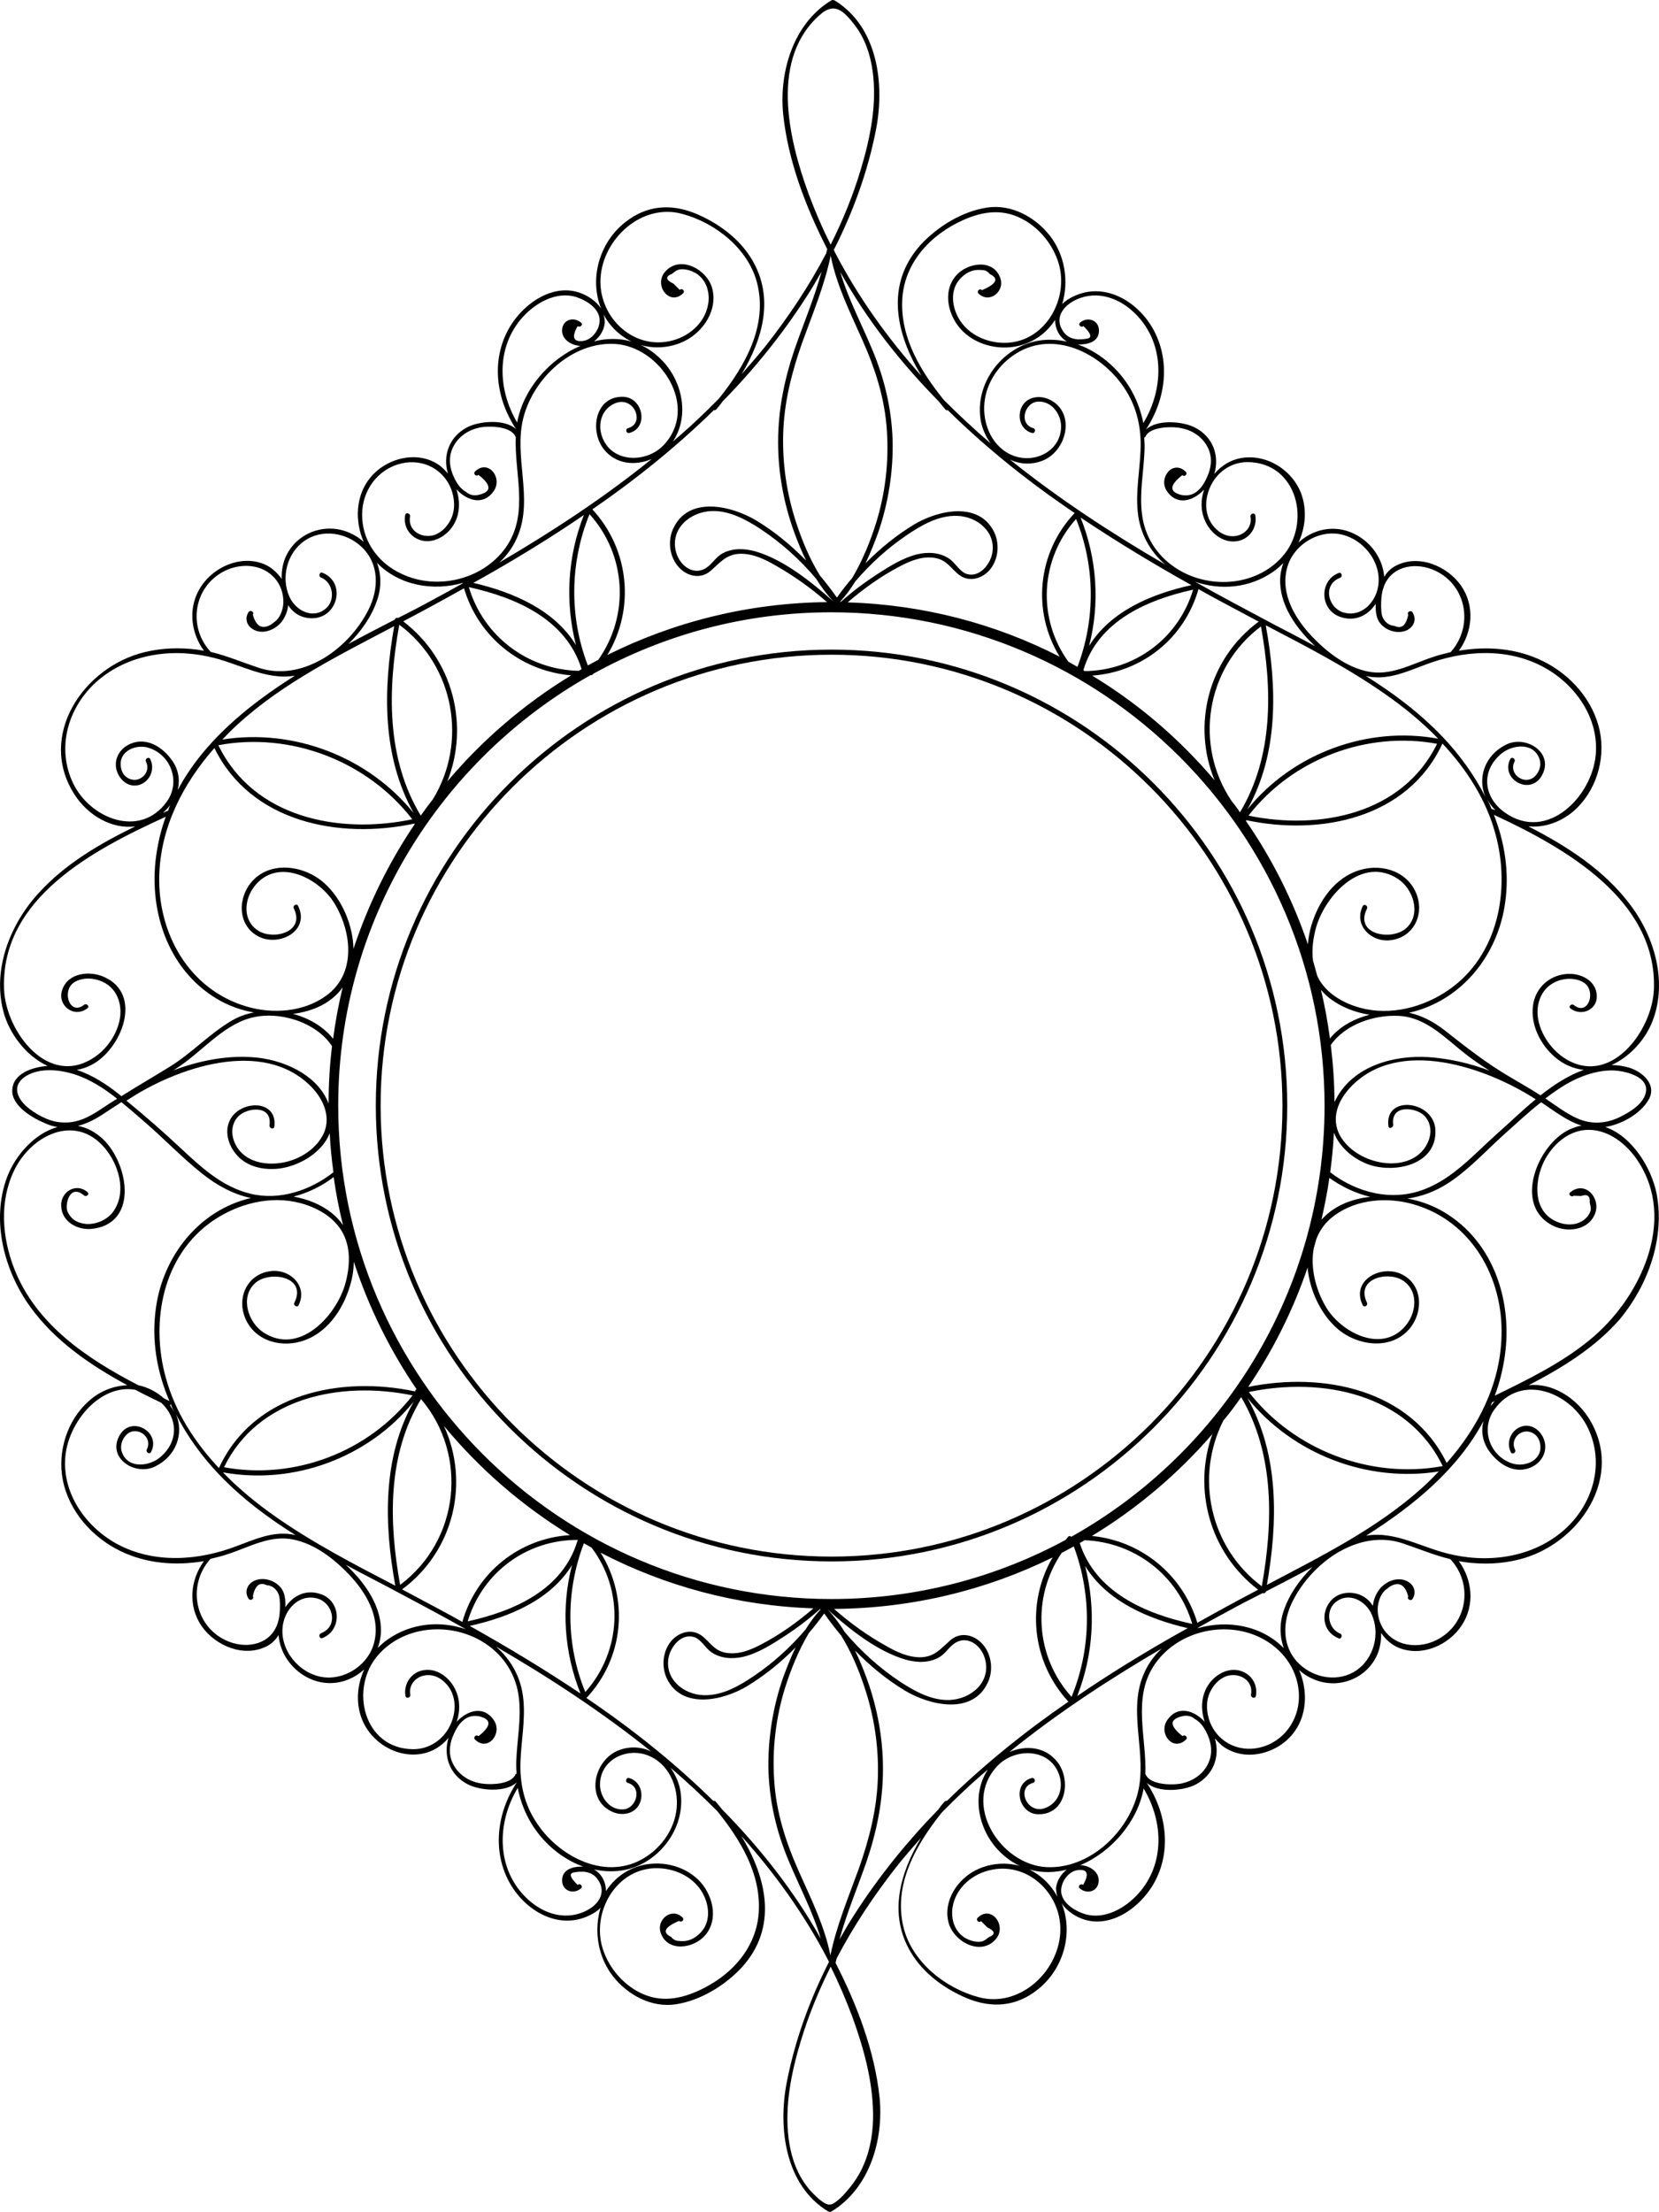 <?xml version="1.0" encoding="UTF-8" standalone="no"?>
<svg
   xmlns:dc="http://purl.org/dc/elements/1.1/"
   xmlns:cc="http://creativecommons.org/ns#"
   xmlns:rdf="http://www.w3.org/1999/02/22-rdf-syntax-ns#"
   xmlns:svg="http://www.w3.org/2000/svg"
   xmlns="http://www.w3.org/2000/svg"
   xmlns:sodipodi="http://sodipodi.sourceforge.net/DTD/sodipodi-0.dtd"
   xmlns:inkscape="http://www.inkscape.org/namespaces/inkscape"
   version="1.1"
   id="Layer_1"
   x="0px"
   y="0px"
   viewBox="206.58 108.95 586.84 782.1"
   width="100%"
   height="100%"
   style="enable-background:new 0 0 1000 1000;"
   xml:space="preserve"
   ><style
     type="text/css"
     id="style3">
	.noFillSVG{fill:none;}
</style><switch
     id="switch5"
     transform="translate(3.717,14.75)"><g
       id="g7"><g
         id="g9"><path
           class="noFillSVG"
           d="m 407.1,639.1 c 0,-0.2 0.1,-0.3 0.2,-0.4 0,0 0,0 -0.1,0 -18.1,-0.1 -33.8,11.5 -39,28.8 16.4,-3.6 33.7,-11.1 38.9,-28.4 z"
           id="path11"
           inkscape:connector-curvature="0"
           style="fill:none" /><path
           class="noFillSVG"
           d="m 404.5,637 c -16.9,-10.3 -32,-23.4 -44.6,-38.6 9.1,19.7 3.6,44.1 -14.8,57.8 4.5,2.4 9.1,4.7 13.5,7.2 2.6,1.4 5.2,2.9 7.8,4.3 5,-17.5 20.2,-29.6 38.1,-30.7 z"
           id="path13"
           inkscape:connector-curvature="0"
           style="fill:none" /><path
           class="noFillSVG"
           d="m 405.2,647.6 c -7.6,12.3 -22.1,18.3 -36.1,21.5 13.3,7.5 26.5,15.4 39.2,23.9 -5.9,-14.5 -7,-30.4 -3.1,-45.4 z"
           id="path15"
           inkscape:connector-curvature="0"
           style="fill:none" /><path
           class="noFillSVG"
           d="m 342.7,654.9 c -3.9,-21.9 -4.5,-45.2 6.5,-65.1 -16,19.7 -42.4,29.6 -67.6,24.9 5.7,5.9 12.2,11.2 18.8,15.8 13.4,9.4 27.9,16.9 42.3,24.4 z"
           id="path17"
           inkscape:connector-curvature="0"
           style="fill:none" /><path
           class="noFillSVG"
           d="m 306.5,452.8 c 5.6,1.5 10.7,4.4 14.2,8.8 0.8,-6.2 2,-12.2 3.4,-18.1 -4,5.4 -10.5,8.4 -17.6,9.3 z"
           id="path19"
           inkscape:connector-curvature="0"
           style="fill:none" /><path
           class="noFillSVG"
           d="m 282.1,613.1 c 24.9,4.6 51.2,-5.5 66.7,-25.4 -25.2,-5.3 -54.6,0.5 -66.7,25.4 z"
           id="path21"
           inkscape:connector-curvature="0"
           style="fill:none" /><path
           class="noFillSVG"
           d="m 320.2,523.2 c 1.6,1.3 2.9,2.7 4,4.3 -1.4,-5.6 -2.5,-11.2 -3.3,-17 -4.2,3.2 -9.1,5.6 -14.2,7 4.9,0.7 9.6,2.6 13.5,5.7 z"
           id="path23"
           inkscape:connector-curvature="0"
           style="fill:none" /><path
           class="noFillSVG"
           d="m 265.2,472 c -0.4,0.2 -0.7,0.4 -1.1,0.7 8.9,-3.4 18.4,-5.3 27.8,-4.7 10.5,0.6 23.2,5.9 27.2,16.4 0,-6.9 0.5,-13.6 1.2,-20.3 -5.8,-8.6 -19.2,-12.7 -29,-9.9 -10,2.8 -17.4,12.3 -26.1,17.8 z"
           id="path25"
           inkscape:connector-curvature="0"
           style="fill:none" /><path
           class="noFillSVG"
           d="m 266.6,500 c 7.3,6.9 14.6,13.7 24.7,16.1 10.2,2.5 21.2,-1.3 29.3,-7.6 -0.6,-4.6 -1,-9.2 -1.3,-13.8 -2.7,6.9 -10.8,11.6 -17.9,12.5 -5.3,0.6 -11,-0.5 -14.8,-4.6 -2.9,-3.2 -4.5,-8 -2.8,-12.1 3.2,-7.6 17.2,-8.1 15.9,1.9 -0.1,1.1 -1.8,0.6 -1.7,-0.5 1,-7.5 -8.1,-6.1 -11,-3.2 -2.8,2.8 -2.7,7.1 -0.8,10.4 3.5,6.2 11.1,7.3 17.4,5.8 5.3,-1.2 10.4,-4.5 13.1,-9.2 3.5,-6.1 0.7,-12.7 -3.9,-17.4 -17.1,-17.5 -47.9,-6.8 -65.6,4.8 6.8,5.5 13.3,11.1 19.4,16.9 z"
           id="path27"
           inkscape:connector-curvature="0"
           style="fill:none" /><path
           class="noFillSVG"
           d="m 491.6,298.9 c -5.8,-6.8 -12.4,-12.8 -19.8,-17.7 -5.1,-3.4 -10.9,-6.6 -17.2,-6.3 -7.6,0.3 -14.8,6.3 -12.6,14.5 1.4,5.2 6.9,9 11.6,4.9 1.7,-1.5 2.8,-3.3 4.8,-4.4 3.6,-2 8,-1.8 11.8,-0.7 10.1,3 19.7,10.7 27.5,17.8 0,0 0,0 0,0 -2.3,-2.4 -4.3,-5.2 -6.1,-8.1 z"
           id="path29"
           inkscape:connector-curvature="0"
           style="fill:none" /><path
           class="noFillSVG"
           d="m 344.4,654.5 c 21,-15.7 24.2,-45.9 7.4,-65.7 -12,19.9 -11.4,43.6 -7.4,65.7 z"
           id="path31"
           inkscape:connector-curvature="0"
           style="fill:none" /><path
           class="noFillSVG"
           d="m 412.1,641.4 c -0.9,-0.5 -1.8,-1 -2.7,-1.5 -6.6,16.9 -6.5,35.8 0.4,52.6 13,-14.4 13.9,-35.7 2.3,-51.1 z"
           id="path33"
           inkscape:connector-curvature="0"
           style="fill:none" /><path
           class="noFillSVG"
           d="m 711.2,357.1 c -24.9,-4.6 -51.2,5.5 -66.7,25.4 25.2,5.3 54.5,-0.4 66.7,-25.4 z"
           id="path35"
           inkscape:connector-curvature="0"
           style="fill:none" /><path
           class="noFillSVG"
           d="m 527.3,290.2 c 3.8,-0.9 8.1,-0.7 11.4,1.6 2.2,1.5 3.6,4.6 6.3,5.4 4.4,1.2 8,-3.4 8.8,-7.1 1.6,-7.7 -5.2,-13.3 -12.4,-13.5 -6.6,-0.2 -12.7,3.3 -17.9,6.9 -6.7,4.6 -12.8,10.1 -18.1,16.3 -1.6,2.5 -3.3,4.9 -5.3,7.1 0,0 0.1,0.1 0.1,0.1 3.9,-3.4 8,-6.6 12.4,-9.5 4.5,-2.9 9.4,-6.1 14.7,-7.3 z"
           id="path37"
           inkscape:connector-curvature="0"
           style="fill:none" /><path
           class="noFillSVG"
           d="m 650.6,315.3 c 3.9,21.9 4.5,45.2 -6.5,65.1 16,-19.7 42.4,-29.6 67.6,-24.9 -5.7,-5.9 -12.2,-11.2 -18.8,-15.8 -13.4,-9.4 -27.9,-16.9 -42.3,-24.4 z"
           id="path39"
           inkscape:connector-curvature="0"
           style="fill:none" /><path
           class="noFillSVG"
           d="m 675.5,482.7 c 6.2,-11.6 20.4,-15.6 32.7,-14.7 7.4,0.5 14.7,2.2 21.6,4.8 -2.6,-1.6 -5.1,-3.2 -7.5,-5.1 -7.6,-5.8 -14.6,-13.9 -24.8,-14.3 -8.6,-0.3 -18.8,3 -23.9,10.3 0.8,6.6 1.2,13.4 1.3,20.2 0.2,-0.4 0.3,-0.8 0.6,-1.2 z"
           id="path41"
           inkscape:connector-curvature="0"
           style="fill:none" /><path
           class="noFillSVG"
           d="m 586.1,331.1 c 0,0 0,0 0,0 0.1,0.2 0.3,0.3 0.5,0.4 17.8,-0.2 33.2,-11.7 38.3,-28.8 -16.2,3.6 -33.5,11.1 -38.8,28.4 z"
           id="path43"
           inkscape:connector-curvature="0"
           style="fill:none" /><path
           class="noFillSVG"
           d="m 589.4,333.1 c 16.3,10 30.9,22.5 43.3,37 -8.1,-19.4 -2.4,-42.8 15.6,-56.1 -4.5,-2.4 -9.1,-4.7 -13.5,-7.2 -2.6,-1.4 -5.2,-2.9 -7.8,-4.3 -5.1,17.3 -20,29.3 -37.6,30.6 z"
           id="path45"
           inkscape:connector-curvature="0"
           style="fill:none" /><path
           class="noFillSVG"
           d="m 648.9,315.7 c -19.6,14.7 -23.7,42 -10.4,61.7 0.8,1.1 1.7,2.2 2.5,3.3 0.2,0.2 0.4,0.4 0.5,0.7 11.9,-19.9 11.4,-43.6 7.4,-65.7 z"
           id="path47"
           inkscape:connector-curvature="0"
           style="fill:none" /><path
           class="noFillSVG"
           d="m 687.6,517.4 c -5.1,-1.2 -10,-3.5 -14.5,-6.8 -0.7,5 -1.6,10 -2.8,14.8 4.2,-4.8 10.5,-7.3 17.3,-8 z"
           id="path49"
           inkscape:connector-curvature="0"
           style="fill:none" /><path
           class="noFillSVG"
           d="m 656.9,293.2 c -1.1,1.1 -2.2,2.1 -3.5,3 -8.4,5.9 -18.8,6.7 -27.7,3.6 9.2,5.1 18.4,10.1 27.7,15 4.9,2.6 9.9,5.2 14.8,7.8 -6.8,-6.3 -12.8,-14.8 -12.3,-24.1 0,-1.8 0.4,-3.6 1,-5.3 z"
           id="path51"
           inkscape:connector-curvature="0"
           style="fill:none" /><path
           class="noFillSVG"
           d="m 573.7,235.3 c 9.7,4.2 6.8,17.8 -1.6,21.6 -4.2,1.8 -8.3,1.5 -12,-0.2 17.2,13.9 35.8,26 54.9,37.1 -5.3,-4.6 -9,-11 -9.7,-18.8 -0.7,-7.1 0.7,-14.2 1,-21.3 0.3,-8.2 -1.3,-15.9 -6,-22.7 -8.1,-11.8 -24.6,-20.1 -38,-11.8 -6,3.7 -10.4,10.2 -11.2,17.3 -0.8,7.7 2.7,16.1 10.4,18.9 7.4,2.7 16.6,-1.6 16.7,-10.2 0.1,-4.3 -3.2,-9 -7.9,-9 -5,0.1 -7.3,7.9 -1.9,9.4 1.1,0.3 0.6,2 -0.5,1.7 -3.6,-1 -5.1,-4.9 -4,-8.3 1.3,-4.2 6,-5.4 9.8,-3.7 z"
           id="path53"
           inkscape:connector-curvature="0"
           style="fill:none" /><path
           class="noFillSVG"
           d="m 643.7,384.2 c 0,0.1 0,0.2 -0.1,0.3 9.2,13.4 16.6,28 21.9,43.6 0.2,-2.3 0.6,-4.7 1.3,-6.9 2.6,-8.5 8.2,-16.8 17.2,-19.4 8.2,-2.4 17.4,0.9 20.2,9.3 2.3,7 -1.5,14.3 -9.1,15.5 -6.9,1 -13.7,-5.1 -10.2,-12 0.5,-1 2,-0.1 1.5,0.9 -4.7,9.4 9.3,11.6 14.2,6.6 5,-5 2.1,-13.6 -3.2,-17.1 -12.7,-8.4 -25.6,5.5 -28.9,16.8 -1.2,3.8 -1.7,8 -1.2,12 0.5,1.8 1.1,3.6 1.5,5.4 0.3,0.7 0.6,1.3 1,1.9 3.2,5 8.8,8.1 14.4,9.5 10.6,2.8 22.1,-0.1 31,-6.3 17.7,-12.2 22,-35.6 16.6,-55.4 -3.4,-12.1 -10.2,-22.7 -18.7,-31.9 -12.2,26.6 -43.1,32.8 -69.4,27.2 z"
           id="path55"
           inkscape:connector-curvature="0"
           style="fill:none" /><path
           class="noFillSVG"
           d="m 687.3,452.9 c -5.2,-0.8 -10.1,-2.6 -14.2,-5.9 -1.1,-0.9 -2.1,-1.9 -3,-2.9 1.3,5.6 2.4,11.3 3.2,17.1 3.6,-4.1 8.7,-6.8 14,-8.3 z"
           id="path57"
           inkscape:connector-curvature="0"
           style="fill:none" /><path
           class="noFillSVG"
           d="m 406.6,322.3 c -3.9,-15.2 -3,-31.3 2.8,-46 -2.9,2 -5.8,3.9 -8.7,5.8 -9.9,6.4 -20.1,12.4 -30.4,18.2 14.2,3.4 28.7,9.6 36.3,22 z"
           id="path59"
           inkscape:connector-curvature="0"
           style="fill:none" /><path
           class="noFillSVG"
           d="m 613.9,677.1 c -18.7,11 -37,22.9 -53.9,36.6 5.7,-2.5 12.6,-1.8 16.9,3.4 5.1,6.3 3.2,18.7 -6.6,18.6 -7.1,0 -9.5,-10.8 -2.4,-12.8 1.1,-0.3 1.5,1.4 0.5,1.7 -6.3,1.8 -2.1,11.8 4.8,8.7 4.4,-2 5.9,-6.9 4.5,-11.3 -3.1,-9.7 -15.6,-9.9 -21.9,-3.4 -12.8,13.5 1.1,35 17.4,35.8 15,0.7 28.6,-12.1 32.2,-26.1 3.5,-13.7 -3.5,-28.3 2,-41.7 1.4,-3.7 3.7,-6.9 6.5,-9.5 z"
           id="path61"
           inkscape:connector-curvature="0"
           style="fill:none" /><path
           class="noFillSVG"
           d="m 580.7,637.5 c 0.4,-0.4 0.8,-0.3 1.1,0 53.4,-29.9 89.6,-87 89.6,-152.4 0,-96.2 -78.3,-174.5 -174.5,-174.5 -30.5,0 -59.2,7.9 -84.1,21.7 -0.1,0.1 -0.2,0.2 -0.3,0.3 -0.2,0.3 -0.5,0.3 -0.7,0.2 -53.3,29.9 -89.3,86.9 -89.3,152.2 0,96.2 78.3,174.5 174.5,174.5 29.9,0 58.1,-7.6 82.8,-20.9 0.3,-0.3 0.5,-0.7 0.9,-1.1 z M 335.8,485.1 c 0,-88.9 72.3,-161.2 161.2,-161.2 88.9,0 161.2,72.3 161.2,161.2 0,88.9 -72.3,161.2 -161.2,161.2 -88.9,0 -161.2,-72.3 -161.2,-161.2 z"
           id="path63"
           inkscape:connector-curvature="0"
           style="fill:none" /><circle
           transform="matrix(0.707,-0.707,0.707,0.707,-197.465,493.522)"
           class="noFillSVG"
           cx="497"
           cy="485.1"
           id="ellipse65"
           r="159.5"
           style="fill:none" /><path
           class="noFillSVG"
           d="m 501.6,671.3 c 5.8,6.8 12.4,12.8 19.8,17.7 5.1,3.4 10.9,6.6 17.2,6.3 7.6,-0.3 14.8,-6.3 12.6,-14.5 -1.4,-5.2 -6.9,-9 -11.6,-4.9 -1.7,1.5 -2.8,3.3 -4.8,4.4 -3.6,2 -8,1.8 -11.8,0.7 -10.1,-3 -19.7,-10.7 -27.5,-17.8 0,0 0,0 0,0 2.3,2.5 4.4,5.2 6.1,8.1 z"
           id="path67"
           inkscape:connector-curvature="0"
           style="fill:none" /><path
           class="noFillSVG"
           d="m 466,680 c -3.8,0.9 -8.1,0.7 -11.4,-1.6 -2.2,-1.5 -3.6,-4.6 -6.3,-5.4 -4.4,-1.2 -8,3.4 -8.8,7.1 -1.6,7.7 5.2,13.3 12.4,13.5 6.6,0.2 12.7,-3.3 17.9,-6.9 6.7,-4.6 12.8,-10.1 18.1,-16.3 1.6,-2.5 3.3,-4.9 5.3,-7.1 0,0 -0.1,-0.1 -0.1,-0.1 -3.9,3.4 -8,6.6 -12.4,9.5 -4.5,2.9 -9.4,6.1 -14.7,7.3 z"
           id="path69"
           inkscape:connector-curvature="0"
           style="fill:none" /><path
           class="noFillSVG"
           d="m 703.2,520.1 c -9.3,-2.7 -20.1,-2 -28.1,3.8 -3.2,2.3 -5.2,5.2 -6.5,8.4 -0.3,1.1 -0.6,2.1 -0.9,3.2 -1.4,6.8 0.6,14.6 4.2,20.7 5.5,9.4 20.5,17 28.7,6.2 3.6,-4.8 4,-12.2 -1.7,-15.6 -5.3,-3.2 -16.5,-0.3 -12.4,8 0.5,1 -1,1.9 -1.5,0.9 -4.2,-8.5 5.9,-14.2 13.2,-11.2 7.8,3.3 8.5,12.9 3.7,19.1 -6.5,8.4 -18.9,6.6 -26.1,0.2 -5.7,-5.1 -9.6,-13.3 -10.3,-21.4 -5.1,15.1 -12.3,29.3 -21,42.2 26.5,-5.5 57.4,0.7 70.2,26.9 11.1,-12.6 19,-27.9 19.5,-45 0.5,-20.5 -10.6,-40.4 -31,-46.4 z"
           id="path71"
           inkscape:connector-curvature="0"
           style="fill:none" /><path
           class="noFillSVG"
           d="m 667.1,648.2 c -5.5,3 -11.1,5.8 -16.4,8.6 0,0 0,0 0,0 -0.1,0.5 -0.7,0.7 -1.2,0.6 -4.3,2.2 -8.5,4.4 -12.6,6.6 -3.4,1.9 -6.8,3.7 -10.2,5.6 0,0.1 0,0.1 -0.1,0.2 10.5,-3 22.5,-1 30.4,7.1 -1.5,-4.2 -1.6,-8.9 0,-13.5 1.9,-5.5 5.6,-10.7 10.1,-15.2 z"
           id="path73"
           inkscape:connector-curvature="0"
           style="fill:none" /><path
           class="noFillSVG"
           d="m 757,477.6 c -2.6,1.5 -5,3.2 -7.5,5.1 3.7,2.5 7.3,5.3 11.4,7.1 5,2.2 10.2,1.8 15.1,-0.6 3.2,-1.6 7.3,-4.1 8.7,-7.5 2.8,-6.8 -7.9,-9 -12.4,-8.8 -5.5,0 -10.7,1.9 -15.3,4.7 z"
           id="path75"
           inkscape:connector-curvature="0"
           style="fill:none" /><path
           class="noFillSVG"
           d="m 735.3,413.3 c -2.5,18.7 -15.4,34.9 -34,39.1 4.5,1 8.6,3.2 12.7,6.3 7.5,5.8 14.6,11.5 22.8,16.3 3.7,2.2 7.4,4.3 11,6.6 4.8,-3.8 10,-7.1 15.3,-9 -3.5,-0.3 -7.1,-1.7 -10.3,-4.6 -5,-4.3 -8.5,-11.2 -7.7,-17.9 0.7,-6.2 5.5,-10.8 11.7,-11.4 4.9,-0.5 10.7,2.1 10.9,7.7 0.2,5 -5.5,7.5 -9.3,4.5 -0.9,-0.7 0.4,-1.9 1.2,-1.2 5.1,4 8,-4.9 3.6,-7.9 -1.5,-1 -3.4,-1.4 -5.2,-1.4 -3.9,0.1 -7.8,2 -9.7,5.5 -4.3,7.7 0.9,17.8 7.6,22.3 16.3,11 31.5,-9.3 32,-24.2 1.1,-31.7 -31.6,-50.1 -56.6,-61.5 3.8,9.6 5.5,20.1 4,30.8 z"
           id="path77"
           inkscape:connector-curvature="0"
           style="fill:none" /><path
           class="noFillSVG"
           d="m 348.7,383.9 c -15.9,-20.5 -43,-30.9 -68.6,-26.2 12.5,25.6 42.7,31.6 68.6,26.2 z"
           id="path79"
           inkscape:connector-curvature="0"
           style="fill:none" /><path
           class="noFillSVG"
           d="m 419.6,735 c -9.7,-4.2 -6.8,-17.8 1.6,-21.6 4.2,-1.8 8.3,-1.5 12,0.2 -17.2,-13.9 -35.8,-26 -54.9,-37.1 5.3,4.6 9,11 9.7,18.8 0.7,7.1 -0.7,14.2 -1,21.3 -0.3,8.2 1.3,15.9 6,22.7 8.1,11.8 24.6,20.1 38,11.8 6,-3.7 10.4,-10.2 11.2,-17.3 0.8,-7.7 -2.7,-16.1 -10.4,-18.9 -7.4,-2.7 -16.6,1.6 -16.7,10.2 -0.1,4.3 3.2,9 7.9,9 5,-0.1 7.3,-7.9 1.9,-9.4 -1.1,-0.3 -0.6,-2 0.5,-1.7 3.6,1 5.1,4.9 4,8.3 -1.3,4.1 -6,5.3 -9.8,3.7 z"
           id="path81"
           inkscape:connector-curvature="0"
           style="fill:none" /><path
           class="noFillSVG"
           d="m 588.1,322.6 c 7.6,-12.3 22.1,-18.3 36.1,-21.5 -13.3,-7.5 -26.5,-15.4 -39.2,-23.9 5.9,14.5 7,30.4 3.1,45.4 z"
           id="path83"
           inkscape:connector-curvature="0"
           style="fill:none" /><path
           class="noFillSVG"
           d="m 407.6,331.4 c 0.3,-0.2 0.7,-0.4 1,-0.6 -5.4,-17.7 -23.2,-25.3 -39.9,-29 5.2,17.4 20.8,29.2 38.9,29.6 z"
           id="path85"
           inkscape:connector-curvature="0"
           style="fill:none" /><path
           class="noFillSVG"
           d="m 410.7,329.6 c 1.2,-0.7 2.5,-1.4 3.7,-2 11.1,-15.7 10,-37 -3.1,-51.5 -6.9,17.1 -7.1,36.2 -0.6,53.5 z"
           id="path87"
           inkscape:connector-curvature="0"
           style="fill:none" /><path
           class="noFillSVG"
           d="m 345.5,313.9 c 17.8,13.6 23.4,37 15.6,56.6 12.5,-14.7 27.2,-27.5 43.8,-37.5 -17.7,-1.4 -32.7,-13.5 -37.9,-30.7 -7.1,3.9 -14.3,7.8 -21.5,11.6 z"
           id="path89"
           inkscape:connector-curvature="0"
           style="fill:none" /><path
           class="noFillSVG"
           d="m 281.5,355.7 c 25.3,-4 51.6,6.1 67.7,26 -11.3,-20.1 -10.8,-43.8 -6.9,-66.1 -19.1,10.1 -38.8,19.8 -55,34.4 -2,1.8 -3.9,3.7 -5.8,5.7 z"
           id="path91"
           inkscape:connector-curvature="0"
           style="fill:none" /><path
           class="noFillSVG"
           d="m 379.4,293.1 c 18.8,-11 37,-22.9 53.9,-36.6 -5.7,2.5 -12.6,1.8 -16.9,-3.4 -5.1,-6.3 -3.2,-18.7 6.6,-18.6 7.1,0 9.5,10.8 2.4,12.8 -1.1,0.3 -1.5,-1.4 -0.5,-1.7 6.3,-1.8 2.1,-11.8 -4.8,-8.7 -4.4,2 -5.9,6.9 -4.5,11.3 3.1,9.7 15.6,9.9 21.9,3.4 12.8,-13.5 -1.1,-35 -17.4,-35.8 -15,-0.7 -28.6,12.1 -32.2,26.1 -3.5,13.7 3.5,28.3 -2,41.7 -1.4,3.7 -3.7,6.9 -6.5,9.5 z"
           id="path93"
           inkscape:connector-curvature="0"
           style="fill:none" /><path
           class="noFillSVG"
           d="m 349.6,586 c 0,-0.3 0.2,-0.6 0.5,-0.8 -9.4,-13.8 -16.9,-28.9 -22.2,-45.1 0,2.9 -0.5,5.9 -1.4,8.8 -2.6,8.5 -8.2,16.8 -17.2,19.4 -8.2,2.4 -17.4,-0.9 -20.2,-9.3 -2.3,-7 1.5,-14.3 9.1,-15.5 6.9,-1 13.7,5.1 10.2,12 -0.5,1 -2,0.1 -1.5,-0.9 4.7,-9.4 -9.3,-11.6 -14.2,-6.6 -5,5 -2.1,13.6 3.2,17.1 12.7,8.4 25.6,-5.5 28.9,-16.8 1.9,-6.3 2.3,-13.6 -1.4,-19.4 -3.2,-5 -8.8,-8.1 -14.4,-9.5 -10.6,-2.8 -22.1,0.1 -31,6.3 -17.7,12.2 -22,35.6 -16.6,55.4 3.4,12.1 10.2,22.7 18.7,31.9 12.3,-26.4 43.2,-32.5 69.5,-27 z"
           id="path95"
           inkscape:connector-curvature="0"
           style="fill:none" /><path
           class="noFillSVG"
           d="m 264.5,593.5 c -0.5,-0.9 -0.9,-1.9 -1.3,-2.8 0,0.2 -0.1,0.3 -0.3,0.4 0.6,0.8 1.1,1.5 1.6,2.4 z"
           id="path97"
           inkscape:connector-curvature="0"
           style="fill:none" /><path
           class="noFillSVG"
           d="m 336.4,677 c 1.1,-1.1 2.2,-2.1 3.5,-3 8.4,-5.9 18.8,-6.7 27.7,-3.6 -9.2,-5.1 -18.4,-10.1 -27.7,-15 -4.9,-2.6 -9.9,-5.2 -14.8,-7.8 6.8,6.3 12.8,14.8 12.3,24.1 0,1.8 -0.4,3.6 -1,5.3 z"
           id="path99"
           inkscape:connector-curvature="0"
           style="fill:none" /><path
           class="noFillSVG"
           d="m 326.2,322 c 5.5,-3 11.1,-5.8 16.4,-8.6 0,0 0,0 0,0 0.1,-0.5 0.7,-0.7 1.2,-0.6 4.3,-2.2 8.5,-4.4 12.6,-6.6 3.4,-1.9 6.8,-3.7 10.2,-5.6 0,-0.1 0,-0.1 0.1,-0.2 -10.5,3 -22.5,1 -30.4,-7.1 1.5,4.2 1.6,8.9 0,13.5 -1.9,5.5 -5.6,10.8 -10.1,15.2 z"
           id="path101"
           inkscape:connector-curvature="0"
           style="fill:none" /><path
           class="noFillSVG"
           d="m 290.1,450.1 c 9.3,2.7 20.1,2 28.1,-3.8 10.6,-7.6 9.2,-22.1 3.2,-32.3 -5.5,-9.4 -20.5,-17 -28.7,-6.2 -3.6,4.8 -4,12.2 1.7,15.6 5.3,3.2 16.5,0.3 12.4,-8 -0.5,-1 1,-1.9 1.5,-0.9 4.2,8.5 -5.9,14.2 -13.2,11.2 -7.8,-3.3 -8.5,-12.9 -3.7,-19.1 6.5,-8.4 18.9,-6.6 26.1,-0.2 6.2,5.5 10.2,14.7 10.4,23.3 5.2,-15.7 12.5,-30.5 21.6,-44 0,-0.1 0,-0.2 0,-0.3 -26.6,5.7 -57.9,-0.4 -70.8,-26.7 -11.1,12.6 -19,27.9 -19.5,45 -0.6,20.5 10.5,40.4 30.9,46.4 z"
           id="path103"
           inkscape:connector-curvature="0"
           style="fill:none" /><path
           class="noFillSVG"
           d="m 344.1,315.1 c -4.1,22.8 -4.7,47.1 7.6,67.5 1.4,-1.9 2.8,-3.9 4.3,-5.8 12.3,-20.1 7.7,-47.1 -11.9,-61.7 z"
           id="path105"
           inkscape:connector-curvature="0"
           style="fill:none" /><path
           class="noFillSVG"
           d="m 385.6,724 c 0,0 0,0 0,0 0,0 0,0 0,0 0,0 0,0 0,0 z"
           id="path107"
           inkscape:connector-curvature="0"
           style="fill:none" /><path
           class="noFillSVG"
           d="m 335.3,674.7 c 2.1,-9 -3.2,-17.6 -9.2,-23.9 -5.2,-5.4 -11.8,-10.6 -19.3,-12.1 -8.4,-1.7 -15.7,2.6 -23.3,5.1 -2,0.7 -4.1,1.2 -6.2,1.7 -8.5,9.4 -5.5,24.6 6.6,29.3 6.8,2.6 14.8,0.9 17.2,-6.6 0.7,-2.1 0.8,-4.3 0.8,-6.5 0,-1.8 0.1,-3.5 -1.3,-5.1 -0.9,-1.1 -2.1,-1.7 -3.4,-1.8 -2.5,-1.2 -4.1,0.2 -4.9,3.9 0.6,0.9 -0.9,1.8 -1.5,0.9 -1.6,-2.5 -0.5,-5.2 2.1,-6.4 3.3,-1.5 7.9,0.1 9.8,3.2 1,1.7 1.2,3.9 1.1,6.2 2.8,-4.1 7.4,-6.6 12.9,-4.5 6.9,2.7 7.2,12.6 0.2,15.4 -1,0.4 -1.5,-1.3 -0.5,-1.7 6.4,-2.5 4.1,-11.1 -1.7,-12.4 -5.6,-1.2 -10.2,3.1 -11.5,8.2 -2.2,8.5 4.2,17.3 12.3,19.4 8.4,2.1 17.9,-3.8 19.8,-12.3 z"
           id="path109"
           inkscape:connector-curvature="0"
           style="fill:none" /><path
           class="noFillSVG"
           d="m 474.8,720.6 c -0.4,-11.2 1.4,-22.6 5.2,-33.2 1.2,-3.5 2.7,-7.1 4.4,-10.6 -5.2,5.3 -11,10 -17.3,13.8 -8.4,5 -23,8.3 -28.3,-2.9 -1.9,-4.1 -1.4,-9.3 1.4,-12.9 2.7,-3.3 7.3,-4.8 10.9,-2.2 3.1,2.3 4.4,5.3 8.6,6.1 4.5,0.8 8.9,-1 12.8,-3.1 6.5,-3.5 12.6,-7.8 18.2,-12.6 -27.1,-0.9 -52.6,-8 -75.3,-19.7 10.2,16 8.5,37.1 -5,51.4 1.3,0.9 2.5,1.7 3.8,2.6 14.5,10.2 28.4,21.4 41.1,33.8 0.3,-0.1 0.5,0 0.8,0.2 0.8,0.9 1.5,1.9 2.3,2.8 13.5,13.7 25.5,28.9 35.1,45.8 -2.8,-9.4 -7.5,-18.3 -11.3,-27.4 -4.5,-10.3 -7,-20.8 -7.4,-31.9 z"
           id="path111"
           inkscape:connector-curvature="0"
           style="fill:none" /><path
           class="noFillSVG"
           d="m 440.2,719.4 c 1.7,2.2 2.9,4.8 3.4,7.5 2.1,10.4 -3.6,21.1 -12.8,26.2 -5.6,3.1 -11.7,3.6 -17.6,2.3 2.1,1.3 3.6,3.5 4.1,6.2 0.1,0.5 0.1,1 0.1,1.5 2.6,-4.1 6.5,-7.3 11.8,-8.9 7.1,-2.2 15.5,-0.4 20.9,4.9 5,4.9 7.4,13.8 2.4,19.6 -3.9,4.6 -13.2,6.2 -15.7,-0.8 -1.7,-4.7 3.9,-9.1 7.7,-5.5 0.8,0.8 -0.4,2 -1.2,1.2 -5.1,2.2 -6.1,4.1 -2.8,5.7 0.7,0.9 1.6,1.4 2.7,1.4 1,0.2 2,0.2 2.9,-0.1 2,-0.5 3.8,-1.7 5.1,-3.2 3,-3.4 2.8,-8.3 1.1,-12.2 -3.1,-7 -10.7,-10.6 -18.1,-10.2 -13.6,0.8 -21.8,15.8 -18,28.2 1.9,6.2 6.2,11.7 11.8,15 7.2,4.2 14.5,3.5 21.9,0.2 11.7,-5.2 21.1,-15.3 21.6,-28.6 C 472,756.5 465,745 457,735 c -5.5,-5.6 -11.1,-10.7 -16.8,-15.6 z"
           id="path113"
           inkscape:connector-curvature="0"
           style="fill:none" /><path
           class="noFillSVG"
           d="m 414.5,758.9 c -1.2,-1.9 -3.1,-2.7 -5.2,-2.9 -1,0 -1.9,0.1 -2.9,0.2 -2.3,0.2 -2,1.7 0.9,4.5 0.8,-0.7 2.1,0.5 1.2,1.2 -2.6,2.3 -6.6,1.1 -6.7,-2.7 -0.1,-4.2 4.1,-5.1 7.5,-5 0,0 0,0 0,0 -3.2,-1.2 -6.2,-2.8 -8.9,-4.8 -7.8,-5.8 -12.6,-14 -14.3,-23 -7.5,12.4 -7.7,28.9 3.5,39.3 5.9,5.5 14.1,7.9 21.5,3.7 3.8,-2.2 6.2,-6.3 3.4,-10.5 z"
           id="path115"
           inkscape:connector-curvature="0"
           style="fill:none" /><path
           class="noFillSVG"
           d="m 385.3,716.5 c 0.3,-7.3 1.8,-14.7 0.9,-22.1 -0.9,-7.8 -5.1,-14.6 -11.6,-19 -11.5,-7.8 -28.5,-7 -38,3.7 -10.5,11.7 -5.4,33.4 12.1,33.5 7,0.1 12.9,-5.2 14.4,-11.9 0.8,-3.8 0.1,-8 -2.5,-11.1 -1.8,-2 -4,-3.2 -6.7,-3.2 -3.6,0.1 -6.8,2.9 -6.1,6.9 0.2,1.1 -1.5,1.6 -1.7,0.5 -0.8,-4.4 2.3,-8.7 6.8,-9.2 4.8,-0.6 9.2,3.1 11,7.3 1.6,3.6 1.5,7.4 0.3,11 3.6,-3.9 9.5,-6 13.2,-0.5 3.1,4.7 -2.1,11.2 -6.7,6.8 -0.8,-0.8 0.4,-2 1.2,-1.2 4.6,-3.6 4.7,-5.9 0.4,-7 -2.4,-0.5 -4.4,0.1 -6.2,1.8 -1.2,1.1 -2.1,2.8 -2.8,4.2 -1.8,3.8 -2.1,7.8 0,11.5 2.2,3.7 6,5.8 10.2,6.3 3,0.4 10.1,0.2 11.5,-3.3 0,-0.1 0.1,-0.1 0.1,-0.2 0.2,-1.5 0.1,-3.1 0.2,-4.8 z"
           id="path117"
           inkscape:connector-curvature="0"
           style="fill:none" /><path
           class="noFillSVG"
           d="m 236.3,468.1 c 6.7,-4.5 11.9,-14.6 7.6,-22.3 -1.9,-3.5 -5.8,-5.5 -9.7,-5.5 -1.8,0 -3.7,0.4 -5.2,1.4 -4.4,3 -1.5,11.9 3.6,7.9 0.9,-0.7 2.1,0.5 1.2,1.2 -4.7,3.7 -10.9,-1 -8.9,-6.6 2.1,-5.9 9.7,-6.7 14.7,-4.5 14.2,6.2 6.1,25.9 -4.5,31.2 -1.7,0.8 -3.4,1.4 -5.1,1.7 5.6,1.9 10.6,5.2 15.2,8.8 0.2,0.2 0.4,0.3 0.6,0.5 5.8,-3.6 11.6,-7 17.4,-10.6 7.7,-4.8 14,-11.7 21.8,-16.2 2.3,-1.3 4.9,-2.3 7.7,-2.8 -4.1,-0.8 -8,-2.1 -11.3,-3.8 -18.7,-9.9 -26.2,-31.4 -23.3,-51.6 0.7,-4.9 1.8,-9.4 3.4,-13.8 -25.2,11.5 -58.3,28.6 -57.2,60.9 0.5,14.8 15.6,35.1 32,24.1 z"
           id="path119"
           inkscape:connector-curvature="0"
           style="fill:none" /><path
           class="noFillSVG"
           d="m 262.3,380.9 c 0.3,-0.7 0.5,-1.4 0.8,-2.1 -0.7,1 -1.6,1.9 -2.6,2.8 0.5,-0.2 0.9,-0.4 1.4,-0.6 0.2,-0.1 0.3,-0.1 0.4,-0.1 z"
           id="path121"
           inkscape:connector-curvature="0"
           style="fill:none" /><path
           class="noFillSVG"
           d="m 260.8,588.8 c 0.7,0.3 1.3,0.7 2,1 -4.3,-10.3 -6.3,-21.4 -4.8,-32.8 2.5,-18.5 15.2,-34.6 33.6,-39 -6.3,-1.4 -12.2,-4.6 -17.2,-8.6 -7.2,-5.7 -13.5,-12.5 -20.5,-18.4 -2.6,-2.3 -5.3,-4.7 -8.1,-6.9 -2,1.2 -3.9,2.5 -5.8,3.8 -3.1,2.1 -6.3,3.7 -9.6,4.6 2.7,0.5 5.4,1.8 8,3.9 9.5,7.9 14.1,30.6 -2.9,32.5 -5.1,0.6 -10.8,-2.5 -11,-8.1 -0.2,-5.1 5.3,-8.3 9.3,-4.9 0.9,0.7 -0.4,1.9 -1.2,1.2 -5.1,-4.3 -6.7,3.2 -5.9,5.6 0.3,1 0.9,1.9 1.7,2.5 1.4,1.3 3.4,1.9 5.3,2 3.7,0.1 7.5,-1.7 9.5,-4.8 4.5,-6.8 1.6,-16.4 -3.3,-22.1 -10.6,-12.4 -26.2,-4.4 -32.1,8.1 -5.1,10.9 -4.2,23.6 0.1,34.6 7.7,19.7 25.7,31.8 43.9,41.4 3.2,0.4 6.3,1.9 9,4.4 z"
           id="path123"
           inkscape:connector-curvature="0"
           style="fill:none" /><path
           class="noFillSVG"
           d="m 305.7,636.8 c 0.5,0.1 1,0.2 1.5,0.3 -9.8,-6.2 -19.1,-13.1 -27.2,-21.6 -6,-6.3 -11.2,-13.5 -15.1,-21.2 3,6.8 0.2,14.8 -7.3,18.5 -7.2,3.6 -17.4,-3.1 -12.5,-11.2 4.2,-7 14.6,-0.9 11,6.1 -0.5,1 -2,0.1 -1.5,-0.9 2.3,-4.5 -3.7,-8.6 -7.2,-5.2 -1.6,1.5 -2.4,4 -1.6,6.2 2.1,6.1 9.7,5 13.6,1.7 6.6,-5.6 6.2,-13.8 0.3,-19.2 -3,-1.5 -6.1,-3 -9.2,-4.6 -12.3,-2.1 -23.5,11.1 -24.7,23.4 -1.3,13.1 7.1,25 18.2,31.1 13.1,7.2 28.9,6 42.4,0.9 6.4,-2.5 12.5,-5.3 19.3,-4.3 z"
           id="path125"
           inkscape:connector-curvature="0"
           style="fill:none" /><path
           class="noFillSVG"
           d="m 239,486.2 c 1.7,-1.2 3.5,-2.3 5.3,-3.4 -4.7,-3.7 -9.7,-6.9 -15.3,-8.7 -5.2,-1.6 -11.9,-2.4 -16.8,0.6 -5.8,3.4 -3.1,8.5 1.1,11.7 3.6,2.7 8,4.9 12.6,4.9 4.9,0 9.1,-2.4 13.1,-5.1 z"
           id="path127"
           inkscape:connector-curvature="0"
           style="fill:none" /><path
           class="noFillSVG"
           d="m 513.4,722.6 c 0.3,-10.7 -1.3,-21.5 -4.7,-31.6 -2,-6.1 -4.7,-12.6 -8.3,-18.4 -2.1,-2.5 -4.1,-5.1 -6,-7.8 -1.7,2.4 -3.5,4.6 -5.4,6.9 -3.8,6.1 -6.5,13.1 -8.5,19.6 -3.2,10.4 -4.5,21.4 -3.8,32.2 0.8,11.8 4.2,22.4 9,33.1 4.2,9.5 8.9,18.9 10.9,29.1 2.2,-10.6 6.4,-20.6 10,-30.8 3.8,-10.5 6.5,-21.1 6.8,-32.3 z"
           id="path129"
           inkscape:connector-curvature="0"
           style="fill:none" /><path
           class="noFillSVG"
           d="m 730.1,591.4 c 0.5,-0.6 1,-1.3 1.6,-1.8 -0.3,0.2 -0.7,0.3 -1,0.5 -0.2,0.4 -0.4,0.9 -0.6,1.3 z"
           id="path131"
           inkscape:connector-curvature="0"
           style="fill:none" /><path
           class="noFillSVG"
           d="m 731.3,592.7 c -4.8,6.7 -1.7,16.2 6.2,18.9 4.5,1.5 10.8,-1 10.1,-6.6 -0.3,-2.5 -1.8,-4.2 -4.2,-4.6 -3.3,-0.6 -6.3,3.1 -4.7,6.4 0.5,1 -1,1.9 -1.5,0.9 -1.8,-3.5 0.1,-8.1 4.1,-9.2 4,-1.1 7.5,2.4 8,6.2 0.7,4.5 -2.7,8.2 -7,9 -5,1 -9.5,-2.1 -12.4,-5.9 -2.7,-3.6 -3.3,-7.5 -2.4,-11.1 -9,16.9 -24.4,29.7 -41.5,40.5 10.7,-1.8 20.1,4.5 30.9,6.8 14.1,2.9 29.5,0.4 40.1,-9.7 9.6,-9.1 13.3,-22.9 7.5,-35.1 -5.9,-12.7 -23.7,-19.8 -33.2,-6.5 z"
           id="path133"
           inkscape:connector-curvature="0"
           style="fill:none" /><path
           class="noFillSVG"
           d="m 715.9,645.4 c -5.8,-1.4 -11.2,-3.7 -16.9,-5.6 -7.5,-2.5 -15.2,-1 -21.9,2.7 -0.4,0.2 -0.7,0.4 -1.1,0.6 -6.8,4.1 -12.5,10.4 -15.9,17.2 -3.7,7.3 -3.9,16.2 2.4,22.2 5.4,5.1 13.8,6.5 20.2,2.2 6.2,-4.2 8.4,-12.8 5.4,-19.7 -2.1,-4.9 -8.4,-8.3 -13,-4.2 -3.5,3 -2.5,9.2 1.8,10.9 1,0.4 0.6,2.1 -0.5,1.7 -8.5,-3.3 -5.5,-15.9 3.4,-16.1 4,-0.1 6.9,1.8 8.7,4.6 0.2,-2 0.9,-4 2.2,-5.7 2.1,-2.8 6.3,-4.7 9.7,-3.1 2.6,1.2 3.7,3.9 2.1,6.4 -0.6,0.9 -2.1,0.1 -1.5,-0.9 -1.1,-4.2 -3.3,-5.4 -6.5,-3.5 -0.6,0.5 -1.2,0.9 -1.8,1.4 -1.6,1.6 -2.4,4.1 -2.5,6.3 -0.2,3.1 1,6.4 3.1,8.7 4.4,5.1 11.9,5.4 17.7,2.5 11,-5.4 13.1,-19.7 4.9,-28.6 0.1,0 0.1,0 0,0 z"
           id="path135"
           inkscape:connector-curvature="0"
           style="fill:none" /><path
           class="noFillSVG"
           d="m 580.8,328.2 c 1.1,0.6 2.1,1.2 3.2,1.8 6.5,-16.9 6.3,-35.6 -0.5,-52.3 -12.9,14.3 -13.8,35.2 -2.7,50.5 z"
           id="path137"
           inkscape:connector-curvature="0"
           style="fill:none" /><path
           class="noFillSVG"
           d="m 648.6,673.2 c -12.9,-6.3 -30.1,-2 -37.8,10.3 -7.3,11.6 -2.3,25.2 -2.8,38 0,0 0.1,0.1 0.1,0.1 1.6,3.8 9.5,3.8 12.8,3.2 3.7,-0.8 7,-2.9 8.9,-6.2 2.3,-3.9 1.8,-8.1 -0.3,-12.1 -1,-1.9 -2.1,-3.5 -4,-4.5 -1.3,-1.1 -2.9,-1.4 -4.7,-0.9 -4.3,1.1 -4.2,3.4 0.4,7 0.8,-0.8 2,0.4 1.2,1.2 -4.5,4.4 -9.8,-2.1 -6.7,-6.8 3.7,-5.5 9.6,-3.4 13.3,0.5 -1.5,-4.5 -1.3,-9.5 1.6,-13.5 2.6,-3.6 7.5,-6.1 11.9,-4.2 3.5,1.5 5.2,5 4.6,8.6 -0.2,1.1 -1.9,0.6 -1.7,-0.5 0.9,-5.3 -4.5,-8 -8.8,-6.5 -2.6,0.9 -4.6,3.1 -5.7,5.6 -1.6,3.4 -1.3,7.3 0,10.7 3.1,7.7 11.3,11.2 19.1,8.5 8.2,-2.7 12.9,-10.7 12.3,-19.1 -0.6,-8.6 -6.1,-15.7 -13.7,-19.4 z"
           id="path139"
           inkscape:connector-curvature="0"
           style="fill:none" /><path
           class="noFillSVG"
           d="m 486.2,815.6 c 0,0.1 -0.1,0.2 -0.1,0.3 -3.3,11 -5.7,22.8 -4.3,34.2 0.7,5.6 2.3,11 5.5,15.7 1.6,2.4 3.6,4.5 5.8,6.3 1.1,0.9 2,1.5 2.9,1.5 0.8,0.1 1.6,-0.2 2.6,-1 1.9,-1.4 3.4,-3.2 4.9,-5 2,-2.4 3.7,-5.1 4.9,-8.1 2.5,-5.7 3.4,-12.1 3.3,-18.3 -0.2,-11.5 -3.3,-22.9 -7.2,-33.6 -2.3,-6.2 -4.9,-12.3 -7.8,-18.2 -4.2,8.5 -7.8,17.2 -10.5,26.2 z"
           id="path141"
           inkscape:connector-curvature="0"
           style="fill:none" /><path
           class="noFillSVG"
           d="m 537.3,731.2 c 0.2,-0.3 0.5,-0.3 0.8,-0.2 13.2,-13 27.7,-24.6 43,-35.1 -13.1,-14.2 -15,-34.9 -5.6,-51 -23.4,11.5 -49.6,18.1 -77.3,18.2 5.6,4.9 11.6,9.2 18.1,12.9 3.8,2.1 7.9,4.2 12.4,4.2 5,-0.1 7.1,-2.9 10.5,-5.9 3.4,-3 8,-2.3 11.1,0.8 3.6,3.6 4.3,9.5 2.3,14 -5.4,11.8 -20.7,8.2 -29.3,2.9 -6.5,-3.9 -12.4,-8.8 -17.7,-14.2 1.6,3.3 3,6.7 4.2,10 3.7,10.2 5.7,21.1 5.7,31.9 0,11.2 -2.1,22.1 -5.8,32.7 -3.2,9.2 -7,18.2 -9.6,27.6 1.7,-3 3.5,-6.1 5.4,-9 8.6,-13.5 18.7,-25.7 29.8,-37 0.4,-0.9 1.2,-1.9 2,-2.8 z"
           id="path143"
           inkscape:connector-curvature="0"
           style="fill:none" /><path
           class="noFillSVG"
           d="m 262,377.5 c 4.8,-6.7 1.7,-16.2 -6.2,-18.9 -4.5,-1.5 -10.8,1 -10.1,6.6 0.3,2.5 1.8,4.2 4.2,4.6 3.3,0.6 6.3,-3.1 4.7,-6.4 -0.5,-1 1,-1.9 1.5,-0.9 1.8,3.5 -0.1,8.1 -4.1,9.2 -4,1.1 -7.5,-2.4 -8,-6.2 -0.7,-4.5 2.7,-8.2 7,-9 5,-1 9.5,2.1 12.4,5.9 2.7,3.6 3.3,7.5 2.4,11.1 9,-16.9 24.4,-29.7 41.5,-40.5 -10.7,1.8 -20.1,-4.5 -30.9,-6.8 -14.1,-2.9 -29.5,-0.4 -40.1,9.7 -9.6,9.1 -13.3,22.9 -7.5,35.1 5.9,12.7 23.7,19.8 33.2,6.5 z"
           id="path145"
           inkscape:connector-curvature="0"
           style="fill:none" /><path
           class="noFillSVG"
           d="m 580.5,755.2 c -8.4,2.2 -17.3,0.5 -24.5,-7.2 -6.9,-7.5 -9.2,-19.4 -3.4,-28.2 -5.6,4.8 -11,9.9 -16.3,15.2 -9.2,11.6 -17.3,25.9 -13.4,41.1 3.1,12 14.8,21.1 26.5,24.2 14.2,3.8 27.9,-8.7 28.8,-22.6 0.9,-13.2 -10.8,-25.1 -24.1,-22.5 -6.8,1.3 -12.9,6.3 -14,13.4 -0.6,4.1 0.7,8.4 4.4,10.7 1.4,0.9 3.1,1.5 4.8,1.4 1.7,0 2.3,-0.5 3.6,-1.6 2.5,-1 2.3,-2.2 -0.5,-3.5 -0.7,-0.7 -1.5,-1.5 -2.2,-2.2 -0.8,0.8 -2,-0.4 -1.2,-1.2 4.8,-4.7 10.6,2.9 6.3,7.7 -5.5,6.1 -14.9,0.7 -16.6,-6 -2,-7.6 3.1,-15.3 9.8,-18.6 6.8,-3.4 15.3,-2.9 21.6,1.5 3.2,2.2 5.5,5 7.1,8 -0.3,-0.9 -0.4,-2 -0.3,-3 0,-2.4 1.4,-5 3.6,-6.6 z"
           id="path147"
           inkscape:connector-curvature="0"
           style="fill:none" /><path
           class="noFillSVG"
           d="m 585,753.7 c 3.2,0.1 6.8,2.2 6.5,5.8 -0.3,3.6 -4.2,4.6 -6.7,2.4 -0.8,-0.7 0.4,-2 1.2,-1.2 2.1,-3.7 1.6,-5.5 -1.4,-5.3 -1.7,0.2 -3.1,0.9 -4.2,2.1 -1.6,1.7 -2.6,4.3 -2,6.6 0.9,3.5 5,6 8.2,6.9 7,2.1 14.3,-2.1 18.9,-7.2 9.4,-10.6 8.8,-25.6 1.9,-37.2 -2.2,11.7 -11.5,22.5 -22.4,27.1 z"
           id="path149"
           inkscape:connector-curvature="0"
           style="fill:none" /><path
           class="noFillSVG"
           d="m 764.9,493.6 c -7,0 -12.8,5.3 -15.8,11.2 -3,6.2 -4.1,15.6 2.4,20.1 2.6,1.8 6.1,2.7 9.2,1.8 1.7,-0.5 3.4,-1.7 4.3,-3.2 1,-1.6 0.7,-2.3 0.3,-4.2 0.2,-2.3 -0.8,-3.1 -3.1,-2.3 -0.9,0 -1.7,-0.1 -2.6,-0.1 -0.8,0.7 -2.1,-0.5 -1.2,-1.2 5.2,-4.4 10.9,1.9 8.8,7.5 -2.3,5.9 -9.6,6.8 -14.7,4.4 -14.6,-7 -5.7,-29 5.8,-34.2 1.4,-0.6 2.7,-1 4.1,-1.3 -5.1,-1.6 -9.6,-5.2 -14.2,-8.2 -0.1,0.1 -0.2,0.1 -0.3,0.1 -4.6,3.7 -9,7.7 -13.2,11.5 -6.4,5.7 -12.2,12.2 -19.4,16.9 -4.6,3 -9.5,4.8 -14.5,5.5 4.1,0.8 8,2.1 11.2,3.8 18.7,9.9 26.2,31.4 23.3,51.6 -0.7,5.1 -2,9.8 -3.6,14.3 11.7,-5.7 23.6,-11.5 33.7,-19.8 17.6,-14.4 31,-42.1 16.9,-63.5 -3.9,-5.6 -10.2,-10.7 -17.4,-10.7 z"
           id="path151"
           inkscape:connector-curvature="0"
           style="fill:none" /><path
           class="noFillSVG"
           d="m 644.6,586.4 c 15.9,20.5 43,30.9 68.6,26.2 -12.5,-25.7 -42.7,-31.6 -68.6,-26.2 z"
           id="path153"
           inkscape:connector-curvature="0"
           style="fill:none" /><path
           class="noFillSVG"
           d="m 732.3,495.2 c 4,-3.6 8.6,-8.1 13.7,-12.2 -17.6,-11.4 -48.4,-22 -65.3,-4.5 -4.5,4.7 -7.3,11.2 -3.9,17.4 2.8,5 8.3,8.2 13.8,9.3 6.6,1.3 14.2,-0.3 17.2,-6.9 1.4,-3.2 1.3,-6.9 -1.2,-9.5 -3,-3 -12,-4.2 -11,3.2 0.1,1.1 -1.5,1.6 -1.7,0.5 -1.5,-11.2 16,-9.1 16.6,1.2 0.8,12.4 -14.2,15.7 -23.5,12.4 -5.6,-2 -10.4,-6.2 -12.4,-11.3 -0.3,4.7 -0.7,9.4 -1.3,14 9.4,7.2 21.7,10.4 33.1,6.2 10.5,-4 17.9,-12.6 25.9,-19.8 z"
           id="path155"
           inkscape:connector-curvature="0"
           style="fill:none" /><path
           class="noFillSVG"
           d="m 711.8,614.5 c -25.3,4 -51.6,-6.1 -67.7,-26 11.3,20.1 10.8,43.8 6.9,66.1 19.1,-10.1 38.8,-19.8 55,-34.4 2,-1.8 3.9,-3.7 5.8,-5.7 z"
           id="path157"
           inkscape:connector-curvature="0"
           style="fill:none" /><path
           class="noFillSVG"
           d="m 277.3,324.8 c 5.8,1.4 11.2,3.7 16.9,5.6 7.5,2.5 15.2,1 21.9,-2.7 0.4,-0.2 0.7,-0.4 1.1,-0.6 6.8,-4.1 12.5,-10.4 15.9,-17.2 3.7,-7.3 3.9,-16.2 -2.4,-22.2 -5.4,-5.1 -13.8,-6.5 -20.2,-2.2 -6.2,4.2 -8.5,12.8 -5.4,19.7 2.1,4.9 8.4,8.3 13,4.2 3.5,-3 2.5,-9.2 -1.8,-10.9 -1,-0.4 -0.6,-2.1 0.5,-1.7 8.5,3.3 5.5,15.9 -3.4,16.1 -4,0.1 -6.9,-1.8 -8.7,-4.6 -0.2,2 -0.9,4 -2.2,5.7 -2.1,2.8 -6.3,4.7 -9.7,3.1 -2.6,-1.2 -3.7,-3.9 -2.1,-6.4 0.6,-0.9 2.1,-0.1 1.5,0.9 1.1,4.2 3.3,5.4 6.5,3.5 0.6,-0.5 1.2,-0.9 1.8,-1.4 1.6,-1.6 2.4,-4.1 2.5,-6.3 0.2,-3.1 -1,-6.4 -3.1,-8.7 -4.4,-5.1 -11.9,-5.4 -17.7,-2.5 -10.9,5.4 -13,19.7 -4.9,28.6 0,0 0,0 0,0 z"
           id="path159"
           inkscape:connector-curvature="0"
           style="fill:none" /><path
           class="noFillSVG"
           d="m 687.6,333.4 c -0.5,-0.1 -1,-0.2 -1.5,-0.3 9.8,6.2 19.1,13.1 27.2,21.6 6,6.3 11.2,13.5 15.1,21.2 -3,-6.8 -0.2,-14.8 7.3,-18.5 7.2,-3.6 17.4,3.1 12.5,11.2 -4.2,7 -14.6,0.9 -11,-6.1 0.5,-1 2,-0.1 1.5,0.9 -2.3,4.5 3.7,8.6 7.2,5.2 1.6,-1.5 2.4,-4 1.6,-6.2 -2.1,-6.1 -9.7,-5 -13.6,-1.7 -7.2,6.2 -6,15.4 1.5,20.8 14.8,10.5 30.5,-5.6 32,-20.3 1.3,-13.1 -7.1,-25 -18.2,-31.1 -13.1,-7.2 -28.9,-6 -42.4,-0.9 -6.3,2.5 -12.4,5.2 -19.2,4.2 z"
           id="path161"
           inkscape:connector-curvature="0"
           style="fill:none" /><path
           class="noFillSVG"
           d="m 586.5,638.8 c -0.6,0.3 -1.1,0.6 -1.7,1 5.6,17.4 23.2,25 39.8,28.6 -5.1,-17.1 -20.3,-28.9 -38.1,-29.6 z"
           id="path163"
           inkscape:connector-curvature="0"
           style="fill:none" /><path
           class="noFillSVG"
           d="m 647.8,656.3 c -17.3,-13.2 -23.1,-35.7 -16.2,-55 -12.2,14.1 -26.6,26.3 -42.6,36 17.4,1.7 32.1,13.6 37.2,30.7 7.2,-4 14.4,-7.9 21.6,-11.7 z"
           id="path165"
           inkscape:connector-curvature="0"
           style="fill:none" /><path
           class="noFillSVG"
           d="m 581.9,694.2 c 7,-17 7.2,-36 0.8,-53.2 -1.4,0.8 -2.8,1.5 -4.3,2.3 -10.6,15.6 -9.4,36.5 3.5,50.9 z"
           id="path167"
           inkscape:connector-curvature="0"
           style="fill:none" /><path
           class="noFillSVG"
           d="m 649.2,655.1 c 4.1,-22.6 4.7,-46.6 -7.3,-66.9 -2,2.9 -4.2,5.6 -6.4,8.4 -9.9,19.7 -4.9,44.6 13.7,58.5 z"
           id="path169"
           inkscape:connector-curvature="0"
           style="fill:none" /><path
           class="noFillSVG"
           d="m 658,295.5 c -2.1,9 3.2,17.6 9.2,23.9 5.2,5.4 11.8,10.6 19.3,12.1 8.4,1.7 15.7,-2.6 23.3,-5.1 2,-0.7 4.1,-1.2 6.2,-1.7 8.5,-9.4 5.5,-24.6 -6.6,-29.3 -6.8,-2.6 -14.8,-0.9 -17.2,6.6 -0.7,2.1 -0.8,4.3 -0.8,6.5 0,1.8 -0.1,3.5 1.3,5.1 0.9,1.1 2.1,1.7 3.4,1.8 2.5,1.2 4.1,-0.2 4.9,-3.9 -0.6,-0.9 0.9,-1.8 1.5,-0.9 1.6,2.5 0.5,5.2 -2.1,6.4 -3.3,1.5 -7.9,-0.1 -9.8,-3.2 -1,-1.7 -1.2,-3.9 -1.1,-6.2 -2.8,4.1 -7.4,6.6 -12.9,4.5 -6.9,-2.7 -7.2,-12.6 -0.2,-15.4 1,-0.4 1.5,1.3 0.5,1.7 -6.4,2.5 -4.1,11.1 1.7,12.4 5.6,1.2 10.2,-3.1 11.5,-8.2 2.2,-8.5 -4.2,-17.3 -12.3,-19.4 -8.4,-2.1 -17.9,3.8 -19.8,12.3 z"
           id="path171"
           inkscape:connector-curvature="0"
           style="fill:none" /><path
           class="noFillSVG"
           d="m 586.7,647.9 c 3.9,15.2 3,31.3 -2.8,46 2.9,-2 5.8,-3.9 8.7,-5.8 9.9,-6.4 20.1,-12.4 30.4,-18.2 -14.2,-3.4 -28.7,-9.6 -36.3,-22 z"
           id="path173"
           inkscape:connector-curvature="0"
           style="fill:none" /><path
           class="noFillSVG"
           d="m 728.8,376.8 c 0.6,1.2 1.1,2.4 1.6,3.6 0.2,0 0.3,0 0.5,0.1 0.2,0.1 0.5,0.2 0.7,0.3 -0.1,-0.1 -0.1,-0.1 -0.2,-0.2 -1,-1.3 -1.9,-2.5 -2.6,-3.8 z"
           id="path175"
           inkscape:connector-curvature="0"
           style="fill:none" /><path
           class="noFillSVG"
           d="m 479.9,247.6 c -0.3,10.7 1.3,21.5 4.7,31.6 2,6.1 4.7,12.6 8.3,18.4 2.1,2.5 4.1,5.1 6,7.8 1.7,-2.4 3.5,-4.6 5.4,-6.9 3.8,-6.1 6.5,-13.1 8.5,-19.6 3.2,-10.4 4.5,-21.4 3.8,-32.2 -0.8,-11.8 -4.2,-22.4 -9,-33.1 -4.2,-9.5 -8.9,-18.9 -10.9,-29.1 -2.2,10.6 -6.4,20.6 -10,30.8 -3.9,10.5 -6.5,21.2 -6.8,32.3 z"
           id="path177"
           inkscape:connector-curvature="0"
           style="fill:none" /><path
           class="noFillSVG"
           d="m 408.3,216.5 c -3.2,-0.1 -6.8,-2.2 -6.5,-5.8 0.3,-3.6 4.2,-4.6 6.7,-2.4 0.8,0.7 -0.4,2 -1.2,1.2 -2.1,3.7 -1.6,5.5 1.4,5.3 1.7,-0.2 3.1,-0.9 4.2,-2.1 1.6,-1.7 2.6,-4.3 2,-6.6 -0.9,-3.5 -5,-6 -8.2,-6.9 -7,-2.1 -14.3,2.1 -18.9,7.2 -9.4,10.6 -8.8,25.6 -1.9,37.2 2.1,-11.7 11.5,-22.5 22.4,-27.1 z"
           id="path179"
           inkscape:connector-curvature="0"
           style="fill:none" /><path
           class="noFillSVG"
           d="m 456,239 c -0.2,0.3 -0.5,0.3 -0.8,0.2 -13.2,13 -27.7,24.6 -43,35.1 13.3,14.4 15.1,35.3 5.3,51.5 23.4,-11.7 49.8,-18.4 77.7,-18.7 -5.6,-4.9 -11.6,-9.3 -18.1,-12.9 -3.8,-2.1 -7.9,-4.2 -12.4,-4.2 -5,0.1 -7.1,2.9 -10.5,5.9 -3.4,3 -8,2.3 -11.1,-0.8 -3.6,-3.6 -4.3,-9.5 -2.3,-14 5.4,-11.8 20.7,-8.2 29.3,-2.9 6.5,3.9 12.4,8.8 17.7,14.2 -1.6,-3.3 -3,-6.7 -4.2,-10 -3.7,-10.2 -5.7,-21.1 -5.7,-31.9 0,-11.2 2.1,-22.1 5.8,-32.7 3.2,-9.2 7,-18.2 9.6,-27.6 -1.7,3 -3.5,6.1 -5.4,9 -8.6,13.5 -18.7,25.7 -29.8,37 -0.5,1 -1.3,1.9 -2.1,2.8 z"
           id="path181"
           inkscape:connector-curvature="0"
           style="fill:none" /><path
           class="noFillSVG"
           d="m 412.8,215 c 8.4,-2.2 17.3,-0.5 24.5,7.2 6.9,7.5 9.2,19.4 3.4,28.2 5.6,-4.8 11,-9.9 16.3,-15.2 9.2,-11.6 17.3,-25.9 13.4,-41.1 -3.1,-12 -14.8,-21.1 -26.5,-24.2 -14.1,-3.8 -27.9,8.7 -28.8,22.6 -0.9,13.2 10.8,25.1 24.1,22.5 6.8,-1.3 12.9,-6.3 14,-13.4 0.6,-4.1 -0.7,-8.4 -4.4,-10.7 -1.4,-0.9 -3.1,-1.5 -4.8,-1.4 -1.7,0 -2.3,0.5 -3.6,1.6 -2.5,1 -2.3,2.2 0.5,3.5 0.7,0.7 1.5,1.5 2.2,2.2 0.8,-0.8 2,0.4 1.2,1.2 -4.8,4.7 -10.6,-2.9 -6.3,-7.7 5.5,-6.1 14.9,-0.7 16.6,6 2,7.6 -3.1,15.3 -9.8,18.6 -6.8,3.4 -15.3,2.9 -21.6,-1.5 -3.2,-2.2 -5.5,-5 -7.1,-8 0.3,0.9 0.4,2 0.3,3 0,2.4 -1.5,5 -3.6,6.6 z"
           id="path183"
           inkscape:connector-curvature="0"
           style="fill:none" /><path
           class="noFillSVG"
           d="m 608,253.7 c -0.3,7.3 -1.8,14.7 -0.9,22.1 0.9,7.8 5.1,14.6 11.6,19 11.5,7.8 28.4,7 38,-3.7 10.5,-11.7 5.4,-33.4 -12.1,-33.5 -7,-0.1 -12.9,5.2 -14.4,11.9 -0.8,3.8 -0.1,8 2.5,11.1 1.8,2 4,3.2 6.7,3.2 3.6,-0.1 6.8,-2.9 6.1,-6.9 -0.2,-1.1 1.5,-1.6 1.7,-0.5 0.8,4.4 -2.3,8.7 -6.8,9.2 -4.8,0.6 -9.2,-3.1 -11,-7.3 -1.6,-3.6 -1.5,-7.4 -0.3,-11 -3.6,3.9 -9.5,6 -13.2,0.5 -3.1,-4.7 2.1,-11.2 6.7,-6.8 0.8,0.8 -0.4,2 -1.2,1.2 -4.6,3.6 -4.7,5.9 -0.4,7 2.4,0.5 4.4,-0.1 6.2,-1.8 1.2,-1.1 2.1,-2.8 2.8,-4.2 1.8,-3.8 2.1,-7.8 0,-11.5 -2.2,-3.7 -6,-5.8 -10.2,-6.3 -3,-0.4 -10.1,-0.2 -11.5,3.3 0,0.1 -0.1,0.1 -0.1,0.2 -0.2,1.5 -0.1,3.1 -0.2,4.8 z"
           id="path185"
           inkscape:connector-curvature="0"
           style="fill:none" /><path
           class="noFillSVG"
           d="m 507.1,154.6 c 0,-0.1 0.1,-0.2 0.1,-0.3 3.4,-11.2 5.9,-23.4 4.2,-35.2 -0.8,-5.7 -2.7,-11.3 -6.2,-15.9 -2.3,-3.1 -4.8,-6.1 -7.9,-6 -1.2,0 -2.5,0.5 -4,1.8 -18.4,15.5 -11.6,44.1 -4.6,63.5 2.3,6.2 4.9,12.3 7.8,18.2 4.3,-8.4 7.9,-17.1 10.6,-26.1 z"
           id="path187"
           inkscape:connector-curvature="0"
           style="fill:none" /><path
           class="noFillSVG"
           d="m 607.6,246.2 c 0,0 0,0.1 0,0 0.1,0 0.1,0 0,0 0.1,0 0.1,0 0,0 z"
           id="path189"
           inkscape:connector-curvature="0"
           style="fill:none" /><path
           class="noFillSVG"
           d="m 578.8,211.3 c 1.2,1.9 3.1,2.7 5.2,2.9 1,0 1.9,-0.1 2.9,-0.2 2.3,-0.2 2,-1.7 -0.9,-4.5 -0.8,0.7 -2.1,-0.5 -1.2,-1.2 2.6,-2.3 6.6,-1.1 6.7,2.7 0.1,4.2 -4.1,5.1 -7.5,5 0,0 0,0 0,0 3.2,1.2 6.2,2.8 8.9,4.8 7.8,5.8 12.6,14 14.3,23 7.5,-12.4 7.7,-28.9 -3.5,-39.3 -5.9,-5.5 -14.1,-7.9 -21.5,-3.7 -3.8,2.3 -6.2,6.3 -3.4,10.5 z"
           id="path191"
           inkscape:connector-curvature="0"
           style="fill:none" /><path
           class="noFillSVG"
           d="m 553.1,250.8 c -1.7,-2.2 -2.9,-4.8 -3.4,-7.5 -2.1,-10.4 3.6,-21.1 12.8,-26.2 5.6,-3.1 11.7,-3.6 17.6,-2.3 -2.1,-1.3 -3.6,-3.5 -4.1,-6.2 -0.1,-0.5 -0.1,-1 -0.1,-1.5 -2.6,4.1 -6.5,7.3 -11.8,8.9 -7.1,2.2 -15.5,0.4 -20.9,-4.9 -5,-4.9 -7.4,-13.8 -2.4,-19.6 3.9,-4.6 13.2,-6.2 15.7,0.8 1.7,4.7 -3.9,9.1 -7.7,5.5 -0.8,-0.8 0.4,-2 1.2,-1.2 5.1,-2.2 6.1,-4.1 2.8,-5.7 -0.7,-0.9 -1.6,-1.4 -2.7,-1.4 -1,-0.2 -2,-0.2 -2.9,0.1 -2,0.5 -3.8,1.7 -5.1,3.2 -3,3.4 -2.8,8.3 -1.1,12.2 3.1,7 10.7,10.6 18.1,10.2 13.6,-0.8 21.8,-15.8 18,-28.2 -1.9,-6.2 -6.2,-11.7 -11.8,-15 -7.2,-4.2 -14.5,-3.5 -21.9,-0.2 -11.7,5.2 -21.1,15.3 -21.6,28.6 -0.5,13.3 6.5,24.8 14.5,34.8 5.5,5.6 11.1,10.7 16.8,15.6 z"
           id="path193"
           inkscape:connector-curvature="0"
           style="fill:none" /><path
           class="noFillSVG"
           d="m 344.6,297 c 12.9,6.3 30.1,2 37.8,-10.3 7.3,-11.6 2.3,-25.2 2.8,-38 0,0 -0.1,-0.1 -0.1,-0.1 -1.6,-3.8 -9.5,-3.8 -12.8,-3.2 -3.7,0.8 -7,2.9 -8.9,6.2 -2.3,3.9 -1.8,8.1 0.3,12.1 1,1.9 2.1,3.5 4,4.5 1.3,1.1 2.9,1.4 4.7,0.9 4.3,-1.1 4.2,-3.4 -0.4,-7 -0.8,0.8 -2,-0.4 -1.2,-1.2 4.5,-4.4 9.8,2.1 6.7,6.8 -3.7,5.5 -9.6,3.4 -13.3,-0.5 1.5,4.5 1.3,9.5 -1.6,13.5 -2.6,3.6 -7.5,6.1 -11.9,4.2 -3.5,-1.5 -5.2,-5 -4.6,-8.6 0.2,-1.1 1.9,-0.6 1.7,0.5 -0.9,5.3 4.5,8 8.8,6.5 2.6,-0.9 4.6,-3.1 5.7,-5.6 1.6,-3.4 1.3,-7.3 0,-10.7 -3.1,-7.7 -11.3,-11.2 -19.1,-8.5 -8.2,2.7 -12.9,10.7 -12.3,19.1 0.6,8.6 6.1,15.8 13.7,19.4 z"
           id="path195"
           inkscape:connector-curvature="0"
           style="fill:none" /><path
           class="noFillSVG"
           d="m 518.5,249.6 c 0.4,11.2 -1.4,22.6 -5.2,33.2 -1.2,3.5 -2.7,7.1 -4.4,10.6 5.2,-5.3 11,-10 17.3,-13.8 8.4,-5 23,-8.3 28.3,2.9 1.9,4.1 1.4,9.3 -1.4,12.9 -2.7,3.3 -7.3,4.8 -10.9,2.2 -3.1,-2.3 -4.4,-5.3 -8.6,-6.1 -4.5,-0.8 -8.9,1 -12.8,3.1 -6.5,3.5 -12.6,7.8 -18.2,12.6 26.9,0.8 52.4,7.7 75,19.2 -9.8,-16 -8,-36.7 5.3,-50.8 -1.3,-0.9 -2.5,-1.7 -3.8,-2.6 -14.5,-10.2 -28.4,-21.4 -41.1,-33.8 -0.3,0.1 -0.5,0 -0.8,-0.2 -0.8,-0.9 -1.5,-1.9 -2.3,-2.8 -13.5,-13.7 -25.5,-28.9 -35.1,-45.8 2.8,9.4 7.5,18.3 11.3,27.4 4.5,10.2 7,20.7 7.4,31.8 z"
           id="path197"
           inkscape:connector-curvature="0"
           style="fill:none" /><path
           d="m 658.2,485.1 c 0,-88.9 -72.3,-161.2 -161.2,-161.2 -88.9,0 -161.2,72.3 -161.2,161.2 0,88.9 72.3,161.2 161.2,161.2 88.9,0 161.2,-72.3 161.2,-161.2 z M 497,644.6 c -87.9,0 -159.5,-71.5 -159.5,-159.5 0,-88 71.6,-159.4 159.5,-159.4 87.9,0 159.5,71.5 159.5,159.5 0,88 -71.6,159.4 -159.5,159.4 z"
           id="path199"
           inkscape:connector-curvature="0" /><path
           d="m 788.9,516.5 c -1.8,-9.4 -8.8,-20.6 -18.2,-23.8 5.7,-0.9 12.4,-4.6 15.3,-9.6 3.1,-5.3 -2,-9.9 -6.9,-11.4 -2.1,-0.6 -4.1,-0.9 -6.2,-0.9 6,-2.7 11.2,-8.1 14,-14.3 6.1,-14 1.6,-30.5 -7.3,-42.3 -9.2,-12.3 -22.4,-20.8 -36.1,-27.8 5.6,0.5 11.3,-1.4 16,-5.4 7.8,-6.8 11.3,-18 9.3,-28.1 -2.2,-11 -10.4,-20.2 -20.3,-25 -9.2,-4.5 -19.6,-5.3 -29.6,-3.6 4.9,-6.7 5.7,-15.9 0.8,-23 -4.9,-7 -15.1,-11.3 -23.2,-7 -1.7,0.9 -3.1,2.3 -4,3.9 0,-0.3 0,-0.6 -0.1,-0.9 -1.1,-9.1 -9.7,-16.6 -18.9,-16.1 -4.3,0.2 -8.2,2 -11.3,4.8 2.4,-5.2 3,-11.2 1.1,-16.8 -3,-8.7 -12.4,-14.7 -21.6,-13 -3.7,0.7 -6.9,2.7 -9.3,5.6 1.9,-6.4 -0.4,-13.1 -6.8,-16.4 -4.2,-2.2 -13.3,-3.1 -17.4,0.7 0,0 0,0 0,0 7.1,-10.7 8.9,-24.6 2.3,-36 -5.6,-9.6 -17.1,-16.3 -27.9,-11.1 -1.5,0.7 -2.9,1.6 -4,2.7 2.4,-8 1,-17.3 -4.4,-24.2 -5.2,-6.6 -13.6,-11.2 -22.2,-9.9 -8.7,1.3 -17.5,6.7 -23.4,13.1 -12.9,14.2 -8.7,31.8 0.2,46.4 -11.8,-13.1 -22.2,-27.6 -30.4,-43.3 0,-0.1 0,-0.1 -0.1,-0.2 -0.2,-0.3 -0.3,-0.7 -0.5,-1 6.8,-13.4 12,-27.6 14.9,-42.4 3.2,-16.2 0.7,-36.6 -14.7,-45.9 0,0 -0.1,0 -0.1,0 -0.1,0 -0.1,0 -0.2,-0.1 -0.1,0 -0.1,0 -0.2,0 -0.1,0 -0.1,0 -0.2,0 -0.1,0 -0.1,0 -0.2,0.1 0,0 -0.1,0 -0.1,0 -13.5,8.1 -18.6,25.3 -17.1,40.3 1.7,16.4 8,32.9 15.6,47.7 -0.1,0.1 -0.1,0.2 -0.1,0.3 -0.1,0.4 -0.2,0.8 -0.3,1.2 -6,11.5 -13.3,22.4 -21.3,32.6 -2.8,3.5 -5.7,6.8 -8.6,10.1 7.5,-12.5 11.7,-27.1 3.6,-40.6 -4.5,-7.5 -12,-12.9 -19.9,-16.2 -8.8,-3.6 -17.4,-2.9 -24.9,3.1 -9.3,7.3 -12.7,20.2 -8.5,30.5 -1.4,-2.1 -3.6,-3.8 -5.9,-4.9 -10.4,-5 -21.8,3.1 -26.8,12.1 -6.3,11.3 -4.4,24.9 2.6,35.4 0,0 0,0 0.1,0.1 -4.1,-3.8 -13.2,-2.9 -17.4,-0.7 -6.3,3.3 -8.7,9.9 -6.8,16.3 -0.8,-0.9 -1.6,-1.7 -2.5,-2.5 -7.6,-5.9 -18.9,-3.2 -24.8,3.8 -5.4,6.4 -5.7,15.5 -2.5,22.9 -1.4,-1.3 -3.1,-2.4 -5,-3.2 -8.3,-3.7 -18.2,-0.3 -22.3,7.9 -1.2,2.4 -1.8,5.4 -1.7,8.4 -1.6,-2.3 -3.8,-4.3 -6.4,-5.3 -8.1,-3.2 -17.6,1 -22.2,8.1 -4.6,7.1 -3.7,16 1.1,22.6 -0.8,-0.1 -1.6,-0.3 -2.4,-0.4 -6.2,-0.8 -12.5,-0.6 -18.6,0.9 -21.6,5.2 -38.1,29.6 -24.8,50.3 4.6,7.2 13,12.4 21.5,11.3 -12.5,6.1 -24.7,13.2 -34.1,23.5 -10.1,11 -16.4,26.8 -12.6,41.7 2,8 8.1,16 15.7,19.5 -5.3,0.4 -12.3,2.6 -12.5,8.6 -0.2,5.7 7.5,10 11.9,11.8 1.4,0.6 2.7,1 4.1,1.2 -7.9,2.2 -14.9,9.8 -17.9,17.9 -5.6,15.2 -1,32.8 8.2,45.6 8.8,12.2 21.3,20.7 34.4,27.8 -4.8,0.2 -9.6,2 -13.5,5.5 -7.8,6.8 -11.3,18 -9.3,28.1 2.2,11 10.4,20.2 20.3,25 9.2,4.5 19.6,5.3 29.6,3.6 -4.9,6.7 -5.7,15.9 -0.8,23 4.9,7 15.1,11.3 23.2,7 1.7,-0.9 3.1,-2.3 4,-3.9 0,0.3 0,0.6 0.1,0.9 1.1,9.1 9.7,16.6 18.9,16.1 4.3,-0.2 8.2,-2 11.3,-4.8 -2.4,5.2 -3,11.2 -1.1,16.8 3,8.7 12.4,14.7 21.6,13 3.7,-0.7 6.9,-2.7 9.3,-5.6 -1.9,6.4 0.4,13.1 6.8,16.4 4.2,2.2 13.3,3.1 17.4,-0.7 0,0 0,0 0,0 -7.1,10.7 -8.9,24.6 -2.3,36 5.6,9.6 17.1,16.3 27.9,11.1 1.5,-0.7 2.9,-1.6 4,-2.7 -2.4,8 -1,17.3 4.4,24.2 5.2,6.6 13.6,11.2 22.2,9.9 8.7,-1.3 17.5,-6.7 23.4,-13.1 12.9,-14.2 8.7,-31.8 -0.2,-46.4 11.8,13.1 22.2,27.6 30.4,43.3 0,0.1 0,0.1 0.1,0.2 0.2,0.3 0.3,0.7 0.5,1 -6.8,13.4 -12,27.6 -14.9,42.4 -3.2,16.2 -0.7,36.6 14.7,45.9 0,0 0.1,0 0.1,0 0.1,0 0.1,0 0.2,0.1 0.1,0 0.1,0 0.2,0 0.1,0 0.1,0 0.2,0 0.1,0 0.1,0 0.2,-0.1 0,0 0.1,0 0.1,0 13.5,-8.1 18.6,-25.3 17.1,-40.3 -1.7,-16.4 -8,-32.9 -15.6,-47.7 0.1,-0.1 0.1,-0.2 0.1,-0.3 0.1,-0.4 0.2,-0.8 0.3,-1.2 6,-11.5 13.3,-22.4 21.3,-32.6 2.8,-3.5 5.7,-6.8 8.6,-10.1 -7.5,12.5 -11.7,27.1 -3.6,40.6 4.5,7.5 12,12.9 19.9,16.2 8.8,3.6 17.4,2.9 24.9,-3.1 9.3,-7.3 12.7,-20.2 8.5,-30.5 1.4,2.1 3.6,3.8 5.9,4.9 10.4,5 21.8,-3.1 26.8,-12.1 6.3,-11.3 4.4,-24.9 -2.6,-35.4 0,0 0,0 -0.1,-0.1 4.1,3.8 13.2,2.9 17.4,0.7 6.3,-3.3 8.7,-9.9 6.8,-16.3 0.8,0.9 1.6,1.7 2.5,2.5 7.6,5.9 18.9,3.2 24.8,-3.8 5.4,-6.4 5.7,-15.5 2.5,-22.9 1.4,1.3 3.1,2.4 5,3.2 8.3,3.7 18.2,0.3 22.3,-7.9 1.2,-2.4 1.8,-5.4 1.7,-8.4 1.6,2.3 3.8,4.3 6.4,5.3 8.1,3.2 17.6,-1 22.2,-8.1 4.6,-7.1 3.7,-16 -1.1,-22.6 0.8,0.1 1.6,0.3 2.4,0.4 6.2,0.8 12.5,0.6 18.6,-0.9 21.6,-5.2 38.1,-29.6 24.8,-50.3 -4.6,-7.1 -12.8,-12.3 -21.1,-11.4 11.9,-6.2 23.4,-13.2 32.3,-23.4 9.9,-12 15.9,-28.5 13,-44.1 z m -4.2,-34.9 c -1.4,3.5 -5.5,5.9 -8.7,7.5 -4.8,2.4 -10.1,2.8 -15.1,0.6 -4.1,-1.8 -7.7,-4.6 -11.4,-7.1 2.4,-1.8 4.9,-3.6 7.5,-5.1 4.7,-2.7 9.9,-4.6 15.3,-4.8 4.5,-0.2 15.2,2 12.4,8.9 z m 3.2,-37.7 c -0.5,14.9 -15.7,35.2 -32,24.2 -6.7,-4.5 -11.9,-14.6 -7.6,-22.3 1.9,-3.5 5.8,-5.5 9.7,-5.5 1.8,0 3.7,0.4 5.2,1.4 4.4,3 1.5,11.9 -3.6,7.9 -0.9,-0.7 -2.1,0.5 -1.2,1.2 3.8,2.9 9.5,0.5 9.3,-4.5 -0.2,-5.6 -6,-8.2 -10.9,-7.7 -6.2,0.6 -11,5.2 -11.7,11.4 -0.8,6.7 2.7,13.6 7.7,17.9 3.2,2.8 6.8,4.2 10.3,4.6 -5.4,1.9 -10.5,5.2 -15.3,9 -3.6,-2.3 -7.3,-4.4 -11,-6.6 -8.2,-4.8 -15.3,-10.4 -22.8,-16.3 -4.1,-3.2 -8.2,-5.3 -12.7,-6.3 18.6,-4.2 31.5,-20.4 34,-39.1 1.5,-10.7 -0.2,-21.2 -4,-30.9 25,11.6 57.7,30 56.6,61.6 z m -73.3,167.6 c -12.8,-26.1 -43.7,-32.3 -70.2,-26.9 8.8,-13 15.9,-27.2 21,-42.2 0.7,8 4.6,16.3 10.3,21.4 7.2,6.4 19.6,8.1 26.1,-0.2 4.8,-6.2 4.1,-15.8 -3.7,-19.1 -7.3,-3 -17.4,2.7 -13.2,11.2 0.5,1 2,0.1 1.5,-0.9 -4.1,-8.4 7.1,-11.2 12.4,-8 5.7,3.4 5.3,10.8 1.7,15.6 -8.2,10.8 -23.2,3.2 -28.7,-6.2 -3.6,-6.2 -5.5,-13.9 -4.2,-20.7 0.3,-1.1 0.6,-2.1 0.9,-3.2 1.2,-3.2 3.3,-6.1 6.5,-8.4 8,-5.8 18.9,-6.5 28.1,-3.8 20.4,6 31.5,25.9 30.9,46.4 -0.4,17.1 -8.3,32.4 -19.4,45 z M 657,677 c -7.9,-8.1 -19.9,-10.1 -30.4,-7.1 0,-0.1 0.1,-0.1 0.1,-0.2 3.4,-1.9 6.8,-3.8 10.2,-5.6 4,-2.2 8.2,-4.4 12.6,-6.6 0.4,0.2 1.1,-0.1 1.2,-0.6 0,0 0,0 0,0 5.4,-2.8 10.9,-5.6 16.4,-8.6 -4.5,4.4 -8.2,9.7 -10.1,15.3 -1.6,4.5 -1.5,9.3 0,13.4 z m -51.7,51.3 c -3.6,14 -17.2,26.8 -32.2,26.1 -16.3,-0.8 -30.2,-22.3 -17.4,-35.8 6.3,-6.6 18.8,-6.3 21.9,3.4 1.4,4.4 -0.1,9.3 -4.5,11.3 -6.8,3.1 -11.1,-7 -4.8,-8.7 1.1,-0.3 0.6,-2 -0.5,-1.7 -7.1,2 -4.7,12.8 2.4,12.8 9.9,0.1 11.7,-12.3 6.6,-18.6 -4.2,-5.3 -11.1,-5.9 -16.9,-3.4 16.8,-13.6 35.1,-25.6 53.9,-36.6 -2.8,2.6 -5.1,5.8 -6.6,9.6 -5.4,13.3 1.6,27.9 -1.9,41.6 z M 322.5,485.1 c 0,-65.3 36.1,-122.3 89.3,-152.2 0.2,0.1 0.5,0 0.7,-0.2 0.1,-0.1 0.2,-0.2 0.3,-0.3 25,-13.8 53.6,-21.7 84.1,-21.7 96.2,0 174.5,78.3 174.5,174.5 0,65.4 -36.2,122.5 -89.6,152.4 -0.3,-0.3 -0.8,-0.4 -1.1,0 -0.3,0.4 -0.6,0.7 -0.9,1.1 C 555.2,652 527,659.6 497,659.6 400.8,659.6 322.5,581.3 322.5,485.1 Z M 523.1,681 c 3.8,1.1 8.2,1.3 11.8,-0.7 2,-1.1 3.1,-2.9 4.8,-4.4 4.7,-4.1 10.2,-0.3 11.6,4.9 2.2,8.2 -4.9,14.2 -12.6,14.5 -6.3,0.2 -12.1,-3 -17.2,-6.3 -7.4,-4.9 -14.1,-10.9 -19.8,-17.7 -1.8,-2.9 -3.8,-5.6 -6.1,-8 0,0 0,0 0,0 7.8,7 17.4,14.7 27.5,17.7 z m -30,-17.7 c -2,2.2 -3.7,4.5 -5.3,7.1 -5.3,6.2 -11.3,11.7 -18.1,16.3 -5.3,3.6 -11.3,7.1 -17.9,6.9 -7.2,-0.2 -14,-5.8 -12.4,-13.5 0.8,-3.7 4.4,-8.3 8.8,-7.1 2.6,0.7 4.1,3.9 6.3,5.4 3.3,2.3 7.6,2.5 11.4,1.6 5.3,-1.3 10.2,-4.5 14.7,-7.4 4.4,-2.9 8.5,-6 12.4,-9.5 0.1,0.1 0.1,0.2 0.1,0.2 z m -67.7,59.6 c -1.1,-0.3 -1.5,1.4 -0.5,1.7 5.4,1.5 3.1,9.4 -1.9,9.4 -4.7,0.1 -8,-4.6 -7.9,-9 0.2,-8.6 9.3,-12.9 16.7,-10.2 7.6,2.8 11.2,11.2 10.4,18.9 -0.7,7.1 -5.2,13.6 -11.2,17.3 -13.4,8.4 -29.9,0.1 -38,-11.8 -4.7,-6.8 -6.4,-14.5 -6,-22.7 0.3,-7.1 1.7,-14.2 1,-21.3 -0.7,-7.8 -4.4,-14.2 -9.7,-18.8 19.1,11.1 37.7,23.3 54.9,37.1 -3.6,-1.7 -7.8,-2 -12,-0.2 -8.5,3.8 -11.3,17.4 -1.6,21.6 3.8,1.6 8.4,0.5 9.8,-3.7 1.1,-3.4 -0.4,-7.3 -4,-8.3 z M 325.2,647.5 c 4.9,2.7 9.9,5.2 14.8,7.8 9.2,4.9 18.5,9.8 27.7,15 -9,-3.1 -19.3,-2.3 -27.7,3.6 -1.3,0.9 -2.4,1.9 -3.5,3 0.6,-1.7 1,-3.5 1.1,-5.4 0.4,-9.2 -5.6,-17.7 -12.4,-24 z m -60.7,-54 c -0.4,-0.8 -1,-1.6 -1.5,-2.4 0.1,-0.1 0.2,-0.3 0.3,-0.4 0.3,0.9 0.7,1.8 1.2,2.8 z m -3,-12.2 c -5.5,-19.8 -1.1,-43.2 16.6,-55.4 8.9,-6.1 20.4,-9.1 31,-6.3 5.6,1.5 11.2,4.5 14.4,9.5 3.7,5.8 3.2,13.1 1.4,19.4 -3.4,11.3 -16.3,25.1 -28.9,16.8 -5.3,-3.5 -8.2,-12.1 -3.2,-17.1 4.9,-5 18.9,-2.8 14.2,6.6 -0.5,1 1,1.9 1.5,0.9 3.4,-7 -3.4,-13.1 -10.2,-12 -7.5,1.1 -11.4,8.4 -9.1,15.5 2.8,8.5 12,11.7 20.2,9.3 8.9,-2.6 14.6,-10.9 17.2,-19.4 0.9,-2.9 1.4,-5.9 1.4,-8.8 5.3,16.2 12.8,31.3 22.2,45.1 -0.3,0.2 -0.5,0.5 -0.5,0.8 -26.2,-5.6 -57.2,0.6 -69.4,27.1 -8.7,-9.3 -15.5,-19.9 -18.8,-32 z m 17.2,-222.6 c 12.9,26.3 44.2,32.4 70.8,26.7 0,0.1 0,0.2 0,0.3 -9.1,13.5 -16.4,28.3 -21.6,44 -0.2,-8.6 -4.2,-17.8 -10.4,-23.3 -7.2,-6.4 -19.6,-8.1 -26.1,0.2 -4.8,6.2 -4.1,15.8 3.7,19.1 7.3,3 17.4,-2.7 13.2,-11.2 -0.5,-1 -2,-0.1 -1.5,0.9 4.1,8.4 -7.1,11.2 -12.4,8 -5.7,-3.4 -5.3,-10.8 -1.7,-15.6 8.2,-10.8 23.2,-3.2 28.7,6.2 6,10.2 7.4,24.7 -3.2,32.3 -8,5.8 -18.9,6.5 -28.1,3.8 -20.4,-6 -31.5,-25.9 -30.9,-46.4 0.5,-17.1 8.4,-32.4 19.5,-45 z m 57.5,-65.5 c 7.9,8.1 19.9,10.1 30.4,7.1 0,0.1 -0.1,0.1 -0.1,0.2 -3.4,1.9 -6.8,3.8 -10.2,5.6 -4,2.2 -8.2,4.4 -12.6,6.6 -0.4,-0.2 -1.1,0.1 -1.2,0.6 0,0 0,0 0,0 -5.4,2.8 -10.9,5.6 -16.4,8.6 4.5,-4.4 8.2,-9.7 10.1,-15.3 1.6,-4.5 1.6,-9.2 0,-13.4 z M 388,241.9 c 3.6,-14 17.2,-26.8 32.2,-26.1 16.3,0.8 30.2,22.3 17.4,35.8 -6.3,6.6 -18.8,6.3 -21.9,-3.4 -1.4,-4.4 0.1,-9.3 4.5,-11.3 6.8,-3.1 11.1,7 4.8,8.7 -1.1,0.3 -0.6,2 0.5,1.7 7.1,-2 4.7,-12.8 -2.4,-12.8 -9.9,-0.1 -11.7,12.3 -6.6,18.6 4.2,5.3 11.1,5.9 16.9,3.4 -16.8,13.6 -35.1,25.6 -53.9,36.6 2.8,-2.6 5.1,-5.8 6.6,-9.6 5.4,-13.3 -1.6,-27.9 1.9,-41.6 z m 12.7,40.2 c 2.9,-1.9 5.8,-3.8 8.7,-5.8 -5.8,14.7 -6.7,30.8 -2.8,46 -7.6,-12.4 -22.1,-18.7 -36.3,-22 10.3,-5.7 20.5,-11.8 30.4,-18.2 z m 10.7,-6.1 c 13.1,14.5 14.2,35.8 3.1,51.5 -1.2,0.7 -2.5,1.3 -3.7,2 -6.6,-17.2 -6.4,-36.3 0.6,-53.5 z m -2.8,54.8 c -0.3,0.2 -0.7,0.4 -1,0.6 -18.1,-0.4 -33.7,-12.2 -38.9,-29.6 16.7,3.7 34.4,11.3 39.9,29 z m -3.7,2.2 c -16.6,10.1 -31.4,22.8 -43.8,37.5 7.8,-19.6 2.2,-43 -15.6,-56.6 7.2,-3.8 14.4,-7.7 21.5,-11.7 5.1,17.3 20.2,29.3 37.9,30.8 z M 356,376.8 c -1.5,1.9 -2.9,3.8 -4.3,5.8 -12.3,-20.4 -11.7,-44.7 -7.6,-67.5 19.6,14.6 24.2,41.6 11.9,61.7 z m -13.7,-61.2 c -3.9,22.3 -4.4,45.9 6.9,66.1 -16.1,-19.9 -42.4,-30 -67.7,-26 1.9,-2 3.8,-3.9 5.8,-5.7 16.1,-14.6 35.9,-24.3 55,-34.4 z m 6.4,68.3 c -25.9,5.4 -56.1,-0.5 -68.6,-26.2 25.6,-4.8 52.7,5.6 68.6,26.2 z m -28,77.6 c -3.5,-4.4 -8.6,-7.3 -14.2,-8.8 7.1,-0.9 13.6,-3.8 17.6,-9.4 -1.5,6 -2.6,12.1 -3.4,18.2 z m 0.2,48.9 c 0.8,5.8 1.9,11.4 3.3,17 -1.1,-1.6 -2.4,-3 -4,-4.3 -3.9,-3.1 -8.6,-4.9 -13.5,-5.8 5.1,-1.3 10,-3.7 14.2,-6.9 z m -0.6,-46.3 c -0.8,6.7 -1.2,13.4 -1.2,20.3 -4,-10.5 -16.7,-15.8 -27.2,-16.4 -9.3,-0.6 -18.8,1.3 -27.8,4.7 0.4,-0.2 0.7,-0.4 1.1,-0.7 8.7,-5.5 16.1,-15 26.1,-17.8 9.8,-2.8 23.3,1.2 29,9.9 z m -7.3,14.4 c 4.5,4.6 7.3,11.3 3.9,17.4 -2.7,4.8 -7.8,8 -13.1,9.2 -6.3,1.4 -14,0.3 -17.4,-5.8 -1.9,-3.3 -2,-7.6 0.8,-10.4 2.9,-3 12,-4.3 11,3.2 -0.1,1.1 1.5,1.6 1.7,0.5 1.3,-10 -12.7,-9.5 -15.9,-1.9 -1.8,4.1 -0.1,9 2.8,12.1 3.7,4.1 9.5,5.2 14.8,4.6 7.1,-0.9 15.2,-5.6 17.9,-12.5 0.2,4.7 0.7,9.3 1.3,13.8 -8.1,6.4 -19.1,10.1 -29.3,7.6 -10,-2.4 -17.4,-9.3 -24.7,-16.1 -6.2,-5.8 -12.6,-11.4 -19.2,-16.8 17.5,-11.7 48.3,-22.4 65.4,-4.9 z m 38.8,110.4 c 16.8,19.8 13.6,50 -7.4,65.7 -4,-22.2 -4.6,-45.9 7.4,-65.7 z m -3,-1.3 c -15.5,20 -41.8,30 -66.7,25.4 12.1,-24.8 41.5,-30.6 66.7,-25.4 z m 0.4,2.2 c -11.1,19.8 -10.5,43.2 -6.5,65.1 -14.4,-7.5 -28.9,-15 -42.2,-24.3 -6.6,-4.6 -13.1,-9.9 -18.8,-15.8 25.1,4.6 51.5,-5.2 67.5,-25 z m 17.2,77.9 c -2.6,-1.5 -5.2,-2.9 -7.8,-4.3 -4.5,-2.4 -9,-4.8 -13.5,-7.2 18.5,-13.7 23.9,-38 14.8,-57.8 12.6,15.2 27.7,28.3 44.6,38.6 -17.9,1.1 -33.1,13.2 -38.1,30.7 z m 40.9,-29 c 0,0 0.1,0 0,0 0,0.1 -0.1,0.2 -0.2,0.4 -5.2,17.3 -22.5,24.8 -38.8,28.4 5.2,-17.3 20.9,-28.9 39,-28.8 z m -2.1,8.9 c -3.9,15 -2.8,30.9 3,45.4 -12.7,-8.5 -25.8,-16.4 -39.2,-23.9 14.1,-3.1 28.6,-9.2 36.2,-21.5 z m 4.2,-7.7 c 0.9,0.5 1.8,1 2.7,1.5 11.6,15.3 10.7,36.6 -2.2,51.1 -6.9,-16.8 -7,-35.6 -0.5,-52.6 z m 60.8,-350.7 c -3.8,-1.1 -8.2,-1.3 -11.8,0.7 -2,1.1 -3.1,2.9 -4.8,4.4 -4.7,4.1 -10.2,0.3 -11.6,-4.9 -2.2,-8.2 4.9,-14.2 12.6,-14.5 6.3,-0.2 12.1,3 17.2,6.3 7.4,4.9 14.1,10.9 19.8,17.7 1.8,2.9 3.8,5.6 6.1,8 0,0 0,0 0,0 -7.8,-6.9 -17.4,-14.7 -27.5,-17.7 z m 29.9,17.7 c 2,-2.2 3.7,-4.5 5.3,-7.1 5.3,-6.2 11.3,-11.7 18.1,-16.3 5.3,-3.6 11.3,-7.1 17.9,-6.9 7.2,0.2 14,5.8 12.4,13.5 -0.8,3.7 -4.4,8.3 -8.8,7.1 -2.6,-0.7 -4.1,-3.9 -6.3,-5.4 -3.3,-2.3 -7.6,-2.5 -11.4,-1.6 -5.3,1.3 -10.2,4.5 -14.7,7.4 -4.4,2.9 -8.5,6 -12.4,9.5 0,-0.1 0,-0.1 -0.1,-0.2 z m 67.8,-59.6 c 1.1,0.3 1.5,-1.4 0.5,-1.7 -5.4,-1.5 -3.1,-9.4 1.9,-9.4 4.7,-0.1 8,4.6 7.9,9 -0.2,8.6 -9.3,12.9 -16.7,10.2 -7.6,-2.8 -11.2,-11.2 -10.4,-18.9 0.7,-7.1 5.2,-13.6 11.2,-17.3 13.4,-8.4 29.9,-0.1 38,11.8 4.7,6.8 6.4,14.5 6,22.7 -0.3,7.1 -1.7,14.2 -1,21.3 0.7,7.8 4.4,14.2 9.7,18.8 -19.1,-11.1 -37.7,-23.3 -54.9,-37.1 3.6,1.7 7.8,2 12,0.2 8.5,-3.8 11.3,-17.4 1.6,-21.6 -3.8,-1.6 -8.4,-0.5 -9.8,3.7 -1.1,3.5 0.4,7.3 4,8.3 z m 100.2,75.4 c -4.9,-2.7 -9.9,-5.2 -14.8,-7.8 -9.2,-4.9 -18.5,-9.8 -27.7,-15 9,3.1 19.3,2.3 27.7,-3.6 1.3,-0.9 2.4,-1.9 3.5,-3 -0.6,1.7 -1,3.5 -1.1,5.4 -0.4,9.2 5.6,17.7 12.4,24 z m 63.7,66.2 c 5.5,19.8 1.1,43.2 -16.6,55.4 -8.9,6.1 -20.4,9.1 -31,6.3 -5.6,-1.5 -11.2,-4.5 -14.4,-9.5 -0.4,-0.6 -0.7,-1.3 -1,-1.9 -0.5,-1.8 -1,-3.6 -1.5,-5.4 -0.5,-4 0.1,-8.2 1.2,-12 3.4,-11.3 16.3,-25.1 28.9,-16.8 5.3,3.5 8.2,12.1 3.2,17.1 -4.9,5 -18.9,2.8 -14.2,-6.6 0.5,-1 -1,-1.9 -1.5,-0.9 -3.4,7 3.4,13.1 10.2,12 7.5,-1.1 11.4,-8.4 9.1,-15.5 -2.8,-8.5 -12,-11.7 -20.2,-9.3 -8.9,2.6 -14.6,10.9 -17.2,19.4 -0.7,2.3 -1.1,4.6 -1.3,6.9 -5.3,-15.6 -12.7,-30.3 -21.9,-43.6 0,-0.1 0.1,-0.2 0.1,-0.3 26.2,5.6 57.2,-0.6 69.4,-27.1 8.5,9.1 15.4,19.7 18.7,31.8 z m -61.7,55.3 c 0.9,1 1.8,2 3,2.9 4.1,3.2 9.1,5.1 14.2,5.9 -5.4,1.4 -10.5,4.1 -14,8.4 -0.8,-5.9 -1.8,-11.6 -3.2,-17.2 z m 17.5,73.2 c -6.8,0.7 -13.1,3.3 -17.3,8.1 1.1,-4.9 2.1,-9.8 2.8,-14.8 4.5,3.2 9.4,5.5 14.5,6.7 z m 9.9,-64 c 10.2,0.4 17.2,8.6 24.8,14.3 2.4,1.8 4.9,3.5 7.5,5.1 -6.9,-2.6 -14.2,-4.3 -21.6,-4.8 -12.3,-0.8 -26.5,3.1 -32.7,14.7 -0.2,0.4 -0.4,0.8 -0.6,1.2 0,-6.8 -0.5,-13.6 -1.3,-20.2 5.1,-7.3 15.3,-10.7 23.9,-10.3 z m -56,-72 c -0.2,-0.2 -0.4,-0.4 -0.5,-0.7 -0.8,-1.1 -1.6,-2.2 -2.5,-3.3 -13.3,-19.7 -9.2,-47 10.4,-61.7 4,22.1 4.5,45.8 -7.4,65.7 z m 3,1.2 c 15.5,-20 41.8,-30 66.7,-25.4 -12.2,24.9 -41.5,30.6 -66.7,25.4 z m -0.4,-2.2 c 11.1,-19.8 10.5,-43.2 6.5,-65.1 14.4,7.5 28.9,15 42.2,24.3 6.6,4.6 13.1,9.9 18.8,15.8 -25.1,-4.6 -51.5,5.2 -67.5,25 z m -17.3,-77.9 c 2.6,1.5 5.2,2.9 7.8,4.3 4.5,2.4 9,4.8 13.5,7.2 -18,13.3 -23.6,36.7 -15.6,56.1 -12.3,-14.5 -26.9,-27.1 -43.3,-37 17.8,-1.3 32.7,-13.3 37.6,-30.6 z m -40.2,29 c -0.2,-0.1 -0.4,-0.2 -0.5,-0.3 0,0 0,-0.1 0,-0.1 5.2,-17.3 22.5,-24.8 38.8,-28.4 -5.1,17.1 -20.5,28.6 -38.3,28.8 z m 1.5,-8.9 c 3.9,-15 2.8,-30.9 -3,-45.4 12.7,8.5 25.8,16.4 39.2,23.9 -14.1,3.1 -28.6,9.2 -36.2,21.5 z M 584,330 c -1.1,-0.6 -2.1,-1.2 -3.2,-1.8 -11.1,-15.3 -10.1,-36.2 2.7,-50.5 6.8,16.7 6.9,35.4 0.5,52.3 z m 57.9,258.2 c 11.9,20.3 11.3,44.4 7.3,66.9 -18.6,-13.9 -23.6,-38.9 -13.6,-58.6 2.2,-2.6 4.3,-5.4 6.3,-8.3 z M 582.7,641 c 6.4,17.2 6.2,36.2 -0.8,53.2 -12.9,-14.3 -14.1,-35.3 -3.5,-50.9 1.4,-0.8 2.9,-1.5 4.3,-2.3 z m 9.9,47.1 c -2.9,1.9 -5.8,3.8 -8.7,5.8 5.8,-14.7 6.7,-30.8 2.8,-46 7.6,12.4 22.1,18.7 36.3,22 -10.3,5.7 -20.5,11.8 -30.4,18.2 z m -7.8,-48.3 c 0.6,-0.3 1.1,-0.6 1.7,-1 17.8,0.7 33,12.4 38.1,29.6 -16.6,-3.6 -34.2,-11.2 -39.8,-28.6 z m 4.3,-2.5 c 16,-9.7 30.4,-21.9 42.6,-36 -6.9,19.3 -1.1,41.8 16.2,55 -7.2,3.8 -14.4,7.7 -21.5,11.7 -5.2,-17.1 -19.9,-29 -37.3,-30.7 z m 61.9,17.3 c 3.9,-22.3 4.4,-45.9 -6.9,-66.1 16.1,19.9 42.4,30 67.7,26 -1.9,2 -3.8,3.9 -5.8,5.7 -16.2,14.6 -35.9,24.3 -55,34.4 z m -6.4,-68.2 c 25.9,-5.4 56.1,0.5 68.6,26.2 -25.6,4.7 -52.7,-5.7 -68.6,-26.2 z m 28.8,-77.7 c 0.6,-4.6 1.1,-9.3 1.3,-14 2,5.1 6.8,9.3 12.4,11.3 9.3,3.2 24.2,0 23.5,-12.4 -0.6,-10.3 -18.1,-12.4 -16.6,-1.2 0.1,1.1 1.8,0.6 1.7,-0.5 -1,-7.3 8,-6.2 11,-3.2 2.5,2.6 2.7,6.3 1.2,9.5 -3,6.6 -10.6,8.3 -17.2,6.9 -5.5,-1.1 -11,-4.4 -13.8,-9.3 -3.4,-6.1 -0.7,-12.7 3.9,-17.4 16.9,-17.5 47.6,-6.9 65.3,4.5 -5,4.1 -9.6,8.6 -13.7,12.2 -8.1,7.2 -15.5,15.8 -25.9,19.7 -11.4,4.3 -23.8,1.1 -33.1,-6.1 z M 731,380.4 c -0.2,-0.1 -0.4,-0.1 -0.5,-0.1 -0.5,-1.2 -1,-2.4 -1.6,-3.6 0.7,1.3 1.5,2.6 2.7,3.7 0.1,0.1 0.1,0.1 0.2,0.2 -0.3,0 -0.6,-0.1 -0.8,-0.2 z m 18.1,-50.2 c 11.1,6.1 19.5,18 18.2,31.1 -1.4,14.6 -17.1,30.7 -32,20.3 -7.6,-5.3 -8.8,-14.6 -1.5,-20.8 3.8,-3.3 11.5,-4.3 13.6,1.7 0.8,2.2 0,4.6 -1.6,6.2 -3.5,3.4 -9.5,-0.7 -7.2,-5.2 0.5,-1 -1,-1.9 -1.5,-0.9 -3.6,7 6.8,13 11,6.1 4.9,-8.1 -5.3,-14.8 -12.5,-11.2 -7.5,3.7 -10.2,11.7 -7.3,18.5 -3.9,-7.7 -9.1,-14.9 -15.1,-21.2 -8.1,-8.5 -17.3,-15.4 -27.2,-21.6 0.5,0.1 1,0.2 1.5,0.3 6.8,1 12.9,-1.8 19.1,-4.1 13.6,-5.3 29.4,-6.4 42.5,0.8 z m -71.3,-46.9 c 8.2,2.1 14.5,10.9 12.3,19.4 -1.3,5.1 -5.9,9.5 -11.5,8.2 -5.9,-1.3 -8.2,-9.9 -1.7,-12.4 1,-0.4 0.6,-2.1 -0.5,-1.7 -6.9,2.7 -6.7,12.7 0.2,15.4 5.5,2.1 10.2,-0.4 12.9,-4.5 -0.1,2.2 0.1,4.5 1.1,6.2 1.9,3.1 6.4,4.7 9.8,3.2 2.6,-1.2 3.7,-3.9 2.1,-6.4 -0.6,-0.9 -2.1,-0.1 -1.5,0.9 -0.8,3.8 -2.4,5.1 -4.9,3.9 -1.4,-0.1 -2.5,-0.7 -3.4,-1.8 -1.3,-1.6 -1.2,-3.3 -1.3,-5.1 0,-2.2 0.1,-4.4 0.8,-6.5 2.4,-7.4 10.4,-9.2 17.2,-6.6 12.1,4.7 15.1,19.8 6.6,29.3 -2.1,0.5 -4.2,1 -6.2,1.7 -7.7,2.5 -15,6.9 -23.3,5.1 -7.5,-1.6 -14.1,-6.7 -19.3,-12.1 -6,-6.2 -11.3,-14.9 -9.2,-23.9 1.9,-8.6 11.4,-14.5 19.8,-12.3 z M 608,248.7 c 1.4,-3.5 8.5,-3.7 11.5,-3.3 4.2,0.5 8,2.6 10.2,6.3 2.2,3.7 1.8,7.7 0,11.5 -0.7,1.5 -1.6,3.1 -2.8,4.2 -1.7,1.7 -3.8,2.3 -6.2,1.8 -4.3,-1.1 -4.2,-3.4 0.4,-7 0.8,0.8 2,-0.4 1.2,-1.2 -4.5,-4.4 -9.8,2.1 -6.7,6.8 3.7,5.5 9.6,3.4 13.2,-0.5 -1.2,3.5 -1.3,7.4 0.3,11 1.8,4.2 6.2,7.9 11,7.3 4.6,-0.5 7.6,-4.8 6.8,-9.2 -0.2,-1.1 -1.9,-0.6 -1.7,0.5 0.7,3.9 -2.5,6.8 -6.1,6.9 -2.6,0.1 -4.9,-1.2 -6.7,-3.2 -2.7,-3 -3.4,-7.2 -2.5,-11.1 1.5,-6.8 7.3,-12 14.4,-11.9 17.6,0.2 22.6,21.8 12.1,33.5 -9.6,10.7 -26.5,11.5 -38,3.7 -6.5,-4.4 -10.7,-11.1 -11.6,-19 -0.9,-7.3 0.6,-14.7 0.9,-22.1 0.1,-1.6 0,-3.2 -0.1,-4.8 0.4,-0.1 0.4,-0.2 0.4,-0.2 z m -0.4,-2.5 c 0.1,0 0.1,0 0,0 0.1,0 0.1,0 0,0 0,0.1 0,0 0,0 z m -25.3,-45.4 c 7.4,-4.2 15.6,-1.8 21.5,3.7 11.2,10.4 11,26.9 3.5,39.3 -1.8,-9.1 -6.6,-17.2 -14.3,-23 -2.7,-2 -5.7,-3.7 -8.9,-4.8 0,0 0,0 0,0 3.3,0.1 7.6,-0.8 7.5,-5 -0.1,-3.8 -4.2,-4.9 -6.7,-2.7 -0.8,0.7 0.4,2 1.2,1.2 2.9,2.8 3.2,4.3 0.9,4.5 -1,0.2 -1.9,0.2 -2.9,0.2 -2.2,-0.2 -4,-1 -5.2,-2.9 -2.9,-4.2 -0.5,-8.2 3.4,-10.5 z M 522,200.6 c 0.5,-13.3 9.9,-23.4 21.6,-28.6 7.4,-3.3 14.6,-4.1 21.9,0.2 5.6,3.3 9.9,8.8 11.8,15 3.8,12.4 -4.4,27.4 -18,28.2 -7.4,0.4 -15.1,-3.2 -18.1,-10.2 -1.7,-3.9 -1.9,-8.8 1.1,-12.2 1.3,-1.5 3.1,-2.8 5.1,-3.2 1,-0.2 2,-0.2 2.9,-0.1 1.1,0 2,0.5 2.7,1.4 3.3,1.6 2.4,3.5 -2.8,5.7 -0.8,-0.8 -2,0.4 -1.2,1.2 3.8,3.7 9.4,-0.7 7.7,-5.5 -2.5,-7 -11.8,-5.4 -15.7,-0.8 -5,5.8 -2.6,14.7 2.4,19.6 5.4,5.3 13.8,7 20.9,4.9 5.3,-1.6 9.2,-4.9 11.8,-8.9 0,0.5 0,1 0.1,1.5 0.4,2.7 1.9,4.9 4.1,6.2 -5.9,-1.3 -12.1,-0.8 -17.6,2.3 -9.2,5.1 -14.9,15.7 -12.8,26.2 0.6,2.7 1.8,5.3 3.4,7.5 -5.7,-4.9 -11.2,-10 -16.6,-15.4 -8.2,-10.2 -15.2,-21.8 -14.7,-35 z m 13,35.6 c 0.8,1 1.5,1.9 2.3,2.8 0.2,0.3 0.5,0.3 0.8,0.2 12.6,12.4 26.5,23.7 41.1,33.8 1.3,0.9 2.5,1.7 3.8,2.6 -13.3,14.1 -15.1,34.9 -5.3,50.8 -22.6,-11.6 -48.1,-18.4 -75,-19.2 5.6,-4.8 11.7,-9.2 18.2,-12.6 3.9,-2.1 8.3,-3.9 12.8,-3.1 4.3,0.8 5.5,3.8 8.6,6.1 3.6,2.6 8.3,1.1 10.9,-2.2 2.8,-3.5 3.3,-8.8 1.4,-12.9 -5.3,-11.2 -19.9,-7.9 -28.3,-2.9 -6.3,3.8 -12.1,8.5 -17.3,13.8 1.7,-3.5 3.1,-7.1 4.4,-10.6 3.7,-10.6 5.5,-22 5.2,-33.2 -0.4,-11.1 -2.9,-21.6 -7.2,-31.8 -3.8,-9.1 -8.5,-17.9 -11.3,-27.4 9.4,16.9 21.4,32.1 34.9,45.8 z m -46.2,-73.7 c -7.1,-19.5 -13.8,-48 4.6,-63.5 1.4,-1.2 2.8,-1.7 4,-1.8 3,-0.1 5.5,2.9 7.9,6 3.5,4.6 5.4,10.2 6.2,15.9 1.7,11.8 -0.8,23.9 -4.2,35.2 0,0.1 -0.1,0.2 -0.1,0.3 -2.7,9 -6.3,17.7 -10.5,26.1 -3,-5.9 -5.6,-12 -7.9,-18.2 z m 7.9,22.1 c 2,10.2 6.7,19.7 10.9,29.1 4.8,10.7 8.3,21.3 9,33.1 0.7,10.9 -0.6,21.8 -3.8,32.2 -2,6.4 -4.8,13.4 -8.5,19.6 -1.9,2.2 -3.7,4.5 -5.4,6.9 -1.9,-2.7 -3.9,-5.3 -6,-7.8 -3.6,-5.8 -6.3,-12.3 -8.3,-18.4 -3.4,-10.2 -5,-20.9 -4.7,-31.6 0.3,-11.2 3,-21.8 6.7,-32.3 3.7,-10.2 7.9,-20.2 10.1,-30.8 z m -8.6,14.6 c 1.9,-2.9 3.7,-6 5.4,-9 -2.6,9.4 -6.4,18.4 -9.6,27.6 -3.6,10.6 -5.8,21.4 -5.8,32.7 0,10.9 2,21.7 5.7,31.9 1.2,3.3 2.6,6.7 4.2,10 -5.3,-5.4 -11.2,-10.3 -17.7,-14.2 -8.7,-5.2 -23.9,-8.8 -29.3,2.9 -2.1,4.5 -1.3,10.4 2.3,14 3.1,3.1 7.7,3.9 11.1,0.8 3.4,-3 5.5,-5.8 10.5,-5.9 4.5,0 8.6,2 12.4,4.2 6.5,3.7 12.5,8 18.1,12.9 -27.9,0.3 -54.2,7 -77.7,18.7 9.8,-16.2 7.9,-37.2 -5.3,-51.5 15.3,-10.5 29.8,-22.2 43,-35.1 0.3,0.1 0.5,0 0.8,-0.2 0.8,-0.9 1.6,-1.9 2.3,-2.9 11,-11.2 21,-23.5 29.6,-36.9 z m -71.8,6.1 c 1.6,3 3.9,5.8 7.1,8 6.3,4.4 14.7,4.9 21.6,1.5 6.7,-3.3 11.8,-11 9.8,-18.6 -1.7,-6.6 -11.2,-12 -16.6,-6 -4.3,4.8 1.5,12.4 6.3,7.7 0.8,-0.8 -0.4,-2 -1.2,-1.2 -0.7,-0.7 -1.5,-1.5 -2.2,-2.2 -2.8,-1.3 -3,-2.5 -0.5,-3.5 1.4,-1.1 2,-1.6 3.6,-1.6 1.7,0 3.4,0.6 4.8,1.4 3.7,2.3 5,6.6 4.4,10.7 -1.1,7.1 -7.2,12.1 -14,13.4 -13.4,2.6 -25,-9.3 -24.1,-22.5 0.9,-13.9 14.6,-26.4 28.8,-22.6 11.7,3.1 23.3,12.2 26.5,24.2 4,15.2 -4.1,29.5 -13.4,41.1 -5.2,5.3 -10.6,10.4 -16.3,15.2 5.8,-8.8 3.5,-20.7 -3.4,-28.2 -7.1,-7.7 -16.1,-9.3 -24.5,-7.2 2.1,-1.6 3.6,-4.1 3.8,-6.7 0,-1 -0.2,-2 -0.5,-2.9 z m -28.6,1.1 c 4.6,-5.1 11.9,-9.3 18.9,-7.2 3.2,1 7.3,3.4 8.2,6.9 0.6,2.3 -0.4,4.9 -2,6.6 -1.1,1.2 -2.5,2 -4.2,2.1 -3,0.2 -3.5,-1.6 -1.4,-5.3 0.8,0.7 2.1,-0.5 1.2,-1.2 -2.5,-2.2 -6.4,-1.2 -6.7,2.4 -0.3,3.5 3.3,5.7 6.5,5.8 -11,4.6 -20.3,15.4 -22.4,27.1 -6.9,-11.6 -7.5,-26.7 1.9,-37.2 z M 331,277.6 c -0.6,-8.4 4.2,-16.4 12.3,-19.1 7.8,-2.6 16,0.8 19.1,8.5 1.3,3.4 1.6,7.3 0,10.7 -1.2,2.5 -3.1,4.6 -5.7,5.6 -4.3,1.5 -9.7,-1.2 -8.8,-6.5 0.2,-1.1 -1.5,-1.6 -1.7,-0.5 -0.7,3.6 1.1,7.1 4.6,8.6 4.4,1.9 9.3,-0.6 11.9,-4.2 2.9,-4 3.1,-9 1.6,-13.5 3.6,3.9 9.5,6.1 13.3,0.5 3.1,-4.7 -2.1,-11.2 -6.7,-6.8 -0.8,0.8 0.4,2 1.2,1.2 4.6,3.6 4.7,5.9 0.4,7 -1.8,0.5 -3.4,0.2 -4.7,-0.9 -1.9,-1.1 -3,-2.6 -4,-4.5 -2,-3.9 -2.6,-8.1 -0.3,-12.1 1.9,-3.3 5.2,-5.4 8.9,-6.2 3.3,-0.7 11.2,-0.6 12.8,3.2 0,0 0,0.1 0.1,0.1 -0.5,12.8 4.5,26.4 -2.8,38 -7.8,12.3 -24.9,16.6 -37.8,10.3 -7.7,-3.6 -13.2,-10.8 -13.7,-19.4 z m -48.7,18.5 c 5.8,-2.9 13.3,-2.5 17.7,2.5 2.1,2.3 3.2,5.6 3.1,8.7 -0.1,2.2 -0.9,4.7 -2.5,6.3 -0.6,0.5 -1.2,0.9 -1.8,1.4 -3.2,1.9 -5.4,0.7 -6.5,-3.5 0.6,-0.9 -0.9,-1.8 -1.5,-0.9 -1.6,2.5 -0.5,5.2 2.1,6.4 3.4,1.6 7.6,-0.3 9.7,-3.1 1.3,-1.8 2,-3.7 2.2,-5.7 1.8,2.8 4.7,4.7 8.7,4.6 8.9,-0.2 11.9,-12.7 3.4,-16.1 -1,-0.4 -1.5,1.3 -0.5,1.7 4.3,1.7 5.2,7.9 1.8,10.9 -4.7,4.1 -10.9,0.7 -13,-4.2 -3,-6.8 -0.8,-15.4 5.4,-19.7 6.3,-4.3 14.8,-2.9 20.2,2.2 6.3,6 6.1,14.9 2.4,22.2 -3.4,6.8 -9.1,13.1 -15.9,17.2 -0.4,0.2 -0.7,0.4 -1.1,0.6 -6.7,3.7 -14.4,5.2 -21.9,2.7 -5.7,-1.9 -11.1,-4.2 -16.9,-5.6 0,0 0,0 0,0 -8.2,-8.8 -6.1,-23.1 4.9,-28.6 z m -53.6,75 c -5.8,-12.2 -2,-26 7.5,-35.1 10.7,-10.1 26.1,-12.7 40.1,-9.7 10.8,2.2 20.2,8.6 30.9,6.8 -17.1,10.8 -32.5,23.6 -41.5,40.5 0.9,-3.6 0.4,-7.5 -2.4,-11.1 -2.9,-3.8 -7.4,-6.9 -12.4,-5.9 -4.3,0.9 -7.6,4.5 -7,9 0.6,3.8 4,7.2 8,6.2 4,-1.1 5.9,-5.6 4.1,-9.2 -0.5,-1 -2,-0.1 -1.5,0.9 1.7,3.3 -1.3,6.9 -4.7,6.4 -2.4,-0.4 -3.9,-2.2 -4.2,-4.6 -0.8,-5.6 5.5,-8.2 10.1,-6.6 7.9,2.7 11,12.2 6.2,18.9 -9.4,13.2 -27.2,6.1 -33.2,-6.5 z m 34.4,7.7 c -0.3,0.7 -0.6,1.4 -0.8,2.1 -0.1,0 -0.3,0 -0.4,0.1 -0.5,0.2 -0.9,0.4 -1.4,0.6 1,-0.9 1.9,-1.8 2.6,-2.8 z m -58.8,65.1 c -1.2,-32.3 32,-49.4 57.2,-60.9 -1.6,4.3 -2.7,8.9 -3.4,13.8 -2.8,20.2 4.7,41.7 23.3,51.6 3.3,1.7 7.1,3.1 11.3,3.8 -2.7,0.5 -5.3,1.4 -7.7,2.8 -7.8,4.5 -14.1,11.4 -21.8,16.2 -5.8,3.6 -11.7,7 -17.4,10.6 -0.2,-0.2 -0.4,-0.3 -0.6,-0.5 -4.6,-3.7 -9.7,-7 -15.2,-8.8 1.7,-0.3 3.4,-0.8 5.1,-1.7 10.6,-5.3 18.7,-25 4.5,-31.2 -5,-2.2 -12.6,-1.5 -14.7,4.5 -2,5.6 4.2,10.3 8.9,6.6 0.9,-0.7 -0.4,-1.9 -1.2,-1.2 -5.1,4 -8,-4.9 -3.6,-7.9 1.5,-1 3.4,-1.4 5.2,-1.4 3.9,0.1 7.8,2 9.7,5.5 4.3,7.7 -0.9,17.9 -7.6,22.3 -16.4,11.1 -31.5,-9.2 -32,-24.1 z m 9,42.4 c -4.2,-3.2 -6.8,-8.2 -1.1,-11.7 4.9,-2.9 11.6,-2.2 16.8,-0.6 5.7,1.8 10.6,5 15.3,8.7 -1.8,1.1 -3.5,2.2 -5.3,3.4 -4,2.7 -8.2,5.1 -13.2,5 -4.5,0.1 -8.9,-2.1 -12.5,-4.8 z m -5.4,56.5 c -4.3,-11 -5.3,-23.7 -0.1,-34.6 5.9,-12.5 21.6,-20.5 32.1,-8.1 4.9,5.8 7.8,15.3 3.3,22.1 -2,3.1 -5.9,4.9 -9.5,4.8 -1.9,-0.1 -3.9,-0.7 -5.3,-2 -0.7,-0.7 -1.3,-1.6 -1.7,-2.5 -0.9,-2.5 0.8,-9.9 5.9,-5.6 0.8,0.7 2.1,-0.5 1.2,-1.2 -4,-3.4 -9.5,-0.2 -9.3,4.9 0.2,5.7 5.9,8.7 11,8.1 17.1,-2 12.5,-24.6 2.9,-32.5 -2.6,-2.2 -5.3,-3.4 -8,-3.9 3.3,-0.8 6.5,-2.5 9.6,-4.6 1.9,-1.3 3.9,-2.5 5.8,-3.8 2.8,2.3 5.5,4.6 8.1,6.9 7,6 13.3,12.7 20.5,18.4 5,4 10.9,7.3 17.2,8.6 -18.3,4.3 -31.1,20.5 -33.6,39 -1.6,11.4 0.4,22.6 4.8,32.8 -0.7,-0.3 -1.3,-0.7 -2,-1 -2.7,-2.4 -5.8,-3.9 -9,-4.6 -18.2,-9.4 -36.2,-21.5 -43.9,-41.2 z m 36.3,97.3 C 233.1,634 224.7,622.1 226,609 c 1.2,-12.2 12.4,-25.5 24.7,-23.4 3,1.6 6.1,3.1 9.2,4.6 5.8,5.4 6.3,13.6 -0.3,19.2 -3.8,3.3 -11.5,4.3 -13.6,-1.7 -0.8,-2.2 0,-4.6 1.6,-6.2 3.5,-3.4 9.5,0.7 7.2,5.2 -0.5,1 1,1.9 1.5,0.9 3.6,-7 -6.8,-13 -11,-6.1 -4.9,8.1 5.3,14.8 12.5,11.2 7.5,-3.7 10.2,-11.7 7.3,-18.5 3.9,7.7 9.1,14.9 15.1,21.2 8.1,8.5 17.3,15.4 27.2,21.6 -0.5,-0.1 -1,-0.2 -1.5,-0.3 -6.8,-1 -12.9,1.8 -19.1,4.1 -13.7,5.3 -29.5,6.4 -42.6,-0.7 z m 71.3,46.8 c -8.2,-2.1 -14.5,-10.9 -12.3,-19.4 1.3,-5.1 5.9,-9.5 11.5,-8.2 5.9,1.3 8.2,9.9 1.7,12.4 -1,0.4 -0.6,2.1 0.5,1.7 6.9,-2.7 6.7,-12.7 -0.2,-15.4 -5.5,-2.1 -10.2,0.4 -12.9,4.5 0.1,-2.2 -0.1,-4.5 -1.1,-6.2 -1.9,-3.1 -6.4,-4.7 -9.8,-3.2 -2.6,1.2 -3.7,3.9 -2.1,6.4 0.6,0.9 2.1,0.1 1.5,-0.9 0.8,-3.8 2.4,-5.1 4.9,-3.9 1.4,0.1 2.5,0.7 3.4,1.8 1.3,1.6 1.2,3.3 1.3,5.1 0,2.2 -0.1,4.4 -0.8,6.5 -2.4,7.4 -10.4,9.2 -17.2,6.6 -12.1,-4.7 -15.1,-19.8 -6.6,-29.3 2.1,-0.5 4.2,-1 6.2,-1.7 7.7,-2.5 15,-6.9 23.3,-5.1 7.5,1.6 14.1,6.7 19.3,12.1 6,6.2 11.3,14.9 9.2,23.9 -1.9,8.6 -11.4,14.5 -19.8,12.3 z m 69.7,34.7 c -1.4,3.5 -8.5,3.7 -11.5,3.3 -4.2,-0.5 -8,-2.6 -10.2,-6.3 -2.2,-3.7 -1.8,-7.7 0,-11.5 0.7,-1.5 1.6,-3.1 2.8,-4.2 1.7,-1.7 3.8,-2.3 6.2,-1.8 4.3,1.1 4.2,3.4 -0.4,7 -0.8,-0.8 -2,0.4 -1.2,1.2 4.5,4.4 9.8,-2.1 6.7,-6.8 -3.7,-5.5 -9.6,-3.4 -13.2,0.5 1.2,-3.5 1.3,-7.4 -0.3,-11 -1.8,-4.2 -6.2,-7.9 -11,-7.3 -4.6,0.5 -7.6,4.8 -6.8,9.2 0.2,1.1 1.9,0.6 1.7,-0.5 -0.7,-3.9 2.5,-6.8 6.1,-6.9 2.6,-0.1 4.9,1.2 6.7,3.2 2.7,3 3.4,7.2 2.5,11.1 -1.5,6.8 -7.3,12 -14.4,11.9 -17.6,-0.2 -22.6,-21.8 -12.1,-33.5 9.6,-10.7 26.5,-11.5 38,-3.7 6.5,4.4 10.7,11.1 11.6,19 0.9,7.3 -0.6,14.7 -0.9,22.1 -0.1,1.6 0,3.2 0.1,4.8 -0.3,0 -0.3,0.1 -0.4,0.2 z m 0.4,2.4 c 0,0 0,0 0,0 0,0 0,0 0,0 0,0 0,0 0,0 z m 25.4,45.4 c -7.4,4.2 -15.6,1.8 -21.5,-3.7 -11.2,-10.4 -11,-26.9 -3.5,-39.3 1.8,9.1 6.6,17.2 14.3,23 2.7,2 5.7,3.7 8.9,4.8 0,0 0,0 0,0 -3.3,-0.1 -7.6,0.8 -7.5,5 0.1,3.8 4.2,4.9 6.7,2.7 0.8,-0.7 -0.4,-2 -1.2,-1.2 -2.9,-2.8 -3.2,-4.3 -0.9,-4.5 1,-0.2 1.9,-0.2 2.9,-0.2 2.2,0.2 4,1 5.2,2.9 2.9,4.2 0.5,8.3 -3.4,10.5 z m 60.3,0.2 c -0.5,13.3 -9.9,23.4 -21.6,28.6 -7.4,3.3 -14.6,4.1 -21.9,-0.2 -5.6,-3.3 -9.9,-8.8 -11.8,-15 -3.8,-12.4 4.4,-27.4 18,-28.2 7.4,-0.4 15.1,3.2 18.1,10.2 1.7,3.9 1.9,8.8 -1.1,12.2 -1.3,1.5 -3.1,2.8 -5.1,3.2 -1,0.2 -2,0.2 -2.9,0.1 -1.1,0 -2,-0.5 -2.7,-1.4 -3.3,-1.6 -2.4,-3.5 2.8,-5.7 0.8,0.8 2,-0.4 1.2,-1.2 -3.8,-3.7 -9.4,0.7 -7.7,5.5 2.5,7 11.8,5.4 15.7,0.8 5,-5.8 2.6,-14.7 -2.4,-19.6 -5.4,-5.3 -13.8,-7 -20.9,-4.9 -5.3,1.6 -9.2,4.9 -11.8,8.9 0,-0.5 0,-1 -0.1,-1.5 -0.4,-2.7 -1.9,-4.9 -4.1,-6.2 5.9,1.3 12.1,0.8 17.6,-2.3 9.2,-5.1 14.9,-15.7 12.8,-26.2 -0.6,-2.7 -1.8,-5.3 -3.4,-7.5 5.7,4.9 11.2,10 16.6,15.4 8.2,10.2 15.2,21.8 14.7,35 z m -13,-35.6 c -0.8,-1 -1.5,-1.9 -2.3,-2.8 -0.2,-0.3 -0.5,-0.3 -0.8,-0.2 -12.6,-12.4 -26.5,-23.7 -41.1,-33.8 -1.3,-0.9 -2.5,-1.7 -3.8,-2.6 13.4,-14.3 15.1,-35.3 5,-51.4 22.7,11.8 48.3,18.8 75.3,19.7 -5.6,4.8 -11.7,9.2 -18.2,12.6 -3.9,2.1 -8.3,3.9 -12.8,3.1 -4.3,-0.8 -5.5,-3.8 -8.6,-6.1 -3.6,-2.6 -8.3,-1.1 -10.9,2.2 -2.8,3.5 -3.3,8.8 -1.4,12.9 5.3,11.2 19.9,7.9 28.3,2.9 6.3,-3.8 12.1,-8.5 17.3,-13.8 -1.7,3.5 -3.1,7.1 -4.4,10.6 -3.7,10.6 -5.5,22 -5.2,33.2 0.4,11.1 2.9,21.6 7.2,31.8 3.8,9.1 8.5,17.9 11.3,27.4 -9.4,-16.8 -21.4,-32 -34.9,-45.7 z m 46.2,73.7 c 3.9,10.8 7,22.1 7.2,33.6 0.1,6.2 -0.8,12.5 -3.3,18.3 -1.2,2.9 -2.9,5.6 -4.9,8.1 -1.5,1.8 -3,3.6 -4.9,5 -1,0.8 -1.8,1.1 -2.6,1 -0.9,-0.1 -1.7,-0.6 -2.9,-1.5 -2.2,-1.8 -4.2,-3.9 -5.8,-6.3 -3.2,-4.7 -4.8,-10.2 -5.5,-15.7 -1.4,-11.5 1,-23.3 4.3,-34.2 0,-0.1 0.1,-0.2 0.1,-0.3 2.7,-9 6.3,-17.7 10.5,-26.1 2.9,5.8 5.5,11.9 7.8,18.1 z m -7.9,-22.1 c -2,-10.2 -6.7,-19.7 -10.9,-29.1 -4.8,-10.7 -8.3,-21.3 -9,-33.1 -0.7,-10.9 0.6,-21.8 3.8,-32.2 2,-6.4 4.8,-13.4 8.5,-19.6 1.9,-2.2 3.7,-4.5 5.4,-6.9 1.9,2.7 3.9,5.3 6,7.8 3.6,5.8 6.3,12.3 8.3,18.4 3.4,10.2 5,20.9 4.7,31.6 -0.3,11.2 -3,21.8 -6.7,32.3 -3.7,10.2 -7.9,20.2 -10.1,30.8 z m 8.6,-14.6 c -1.9,2.9 -3.7,6 -5.4,9 2.6,-9.4 6.4,-18.4 9.6,-27.6 3.6,-10.6 5.8,-21.4 5.8,-32.7 0,-10.9 -2,-21.7 -5.7,-31.9 -1.2,-3.3 -2.6,-6.7 -4.2,-10 5.3,5.4 11.2,10.3 17.7,14.2 8.7,5.2 23.9,8.8 29.3,-2.9 2.1,-4.5 1.3,-10.4 -2.3,-14 -3.1,-3.1 -7.7,-3.9 -11.1,-0.8 -3.4,3 -5.5,5.8 -10.5,5.9 -4.5,0 -8.6,-2 -12.4,-4.2 -6.5,-3.6 -12.5,-8 -18.1,-12.9 27.7,-0.2 54,-6.7 77.3,-18.2 -9.4,16.1 -7.5,36.8 5.6,51 -15.3,10.5 -29.8,22.2 -43,35.1 -0.3,-0.1 -0.5,0 -0.8,0.2 -0.8,0.9 -1.6,1.9 -2.3,2.9 -10.9,11.2 -20.9,23.5 -29.5,36.9 z m 71.7,-6.1 c -1.6,-3 -3.9,-5.8 -7.1,-8 -6.3,-4.4 -14.7,-4.9 -21.6,-1.5 -6.7,3.3 -11.8,11 -9.8,18.6 1.7,6.6 11.2,12 16.6,6 4.3,-4.8 -1.5,-12.4 -6.3,-7.7 -0.8,0.8 0.4,2 1.2,1.2 0.7,0.7 1.5,1.5 2.2,2.2 2.8,1.3 3,2.5 0.5,3.5 -1.4,1.1 -2,1.6 -3.6,1.6 -1.7,0 -3.4,-0.6 -4.8,-1.4 -3.7,-2.3 -5,-6.6 -4.4,-10.7 1.1,-7.1 7.2,-12.1 14,-13.4 13.4,-2.6 25,9.3 24.1,22.5 -0.9,13.9 -14.6,26.4 -28.8,22.6 -11.7,-3.1 -23.3,-12.2 -26.5,-24.2 -4,-15.2 4.1,-29.5 13.4,-41.1 5.2,-5.3 10.6,-10.4 16.3,-15.2 -5.8,8.8 -3.5,20.7 3.4,28.2 7.1,7.7 16.1,9.3 24.5,7.2 -2.1,1.6 -3.6,4.1 -3.8,6.7 0.1,1 0.2,2 0.5,2.9 z m 28.6,-1.1 c -4.6,5.1 -11.9,9.3 -18.9,7.2 -3.2,-1 -7.3,-3.4 -8.2,-6.9 -0.6,-2.3 0.4,-4.9 2,-6.6 1.1,-1.2 2.5,-2 4.2,-2.1 3,-0.2 3.5,1.6 1.4,5.3 -0.8,-0.7 -2.1,0.5 -1.2,1.2 2.5,2.2 6.4,1.2 6.7,-2.4 0.3,-3.5 -3.3,-5.7 -6.5,-5.8 11,-4.6 20.3,-15.4 22.4,-27.1 7,11.6 7.6,26.7 -1.9,37.2 z m 56.8,-71.2 c 0.6,8.4 -4.2,16.4 -12.3,19.1 -7.8,2.6 -16,-0.8 -19.1,-8.5 -1.3,-3.4 -1.6,-7.3 0,-10.7 1.2,-2.5 3.1,-4.6 5.7,-5.6 4.3,-1.5 9.7,1.2 8.8,6.5 -0.2,1.1 1.5,1.6 1.7,0.5 0.7,-3.6 -1.1,-7.1 -4.6,-8.6 -4.4,-1.9 -9.3,0.6 -11.9,4.2 -2.9,4 -3.1,9 -1.6,13.5 -3.6,-3.9 -9.5,-6.1 -13.3,-0.5 -3.1,4.7 2.1,11.2 6.7,6.8 0.8,-0.8 -0.4,-2 -1.2,-1.2 -4.6,-3.6 -4.7,-5.9 -0.4,-7 1.8,-0.5 3.4,-0.2 4.7,0.9 1.9,1.1 3,2.6 4,4.5 2,3.9 2.6,8.1 0.3,12.1 -1.9,3.3 -5.2,5.4 -8.9,6.2 -3.3,0.7 -11.2,0.6 -12.8,-3.2 0,0 0,-0.1 -0.1,-0.1 0.5,-12.8 -4.5,-26.4 2.8,-38 7.8,-12.3 24.9,-16.6 37.8,-10.3 7.6,3.7 13.1,10.8 13.7,19.4 z M 711,674.1 c -5.8,2.9 -13.3,2.5 -17.7,-2.5 -2.1,-2.3 -3.2,-5.6 -3.1,-8.7 0.1,-2.2 0.9,-4.7 2.5,-6.3 0.6,-0.5 1.2,-0.9 1.8,-1.4 3.2,-1.9 5.4,-0.7 6.5,3.5 -0.6,0.9 0.9,1.8 1.5,0.9 1.6,-2.5 0.5,-5.2 -2.1,-6.4 -3.4,-1.6 -7.6,0.3 -9.7,3.1 -1.3,1.8 -2,3.7 -2.2,5.7 -1.8,-2.8 -4.7,-4.7 -8.7,-4.6 -8.9,0.2 -11.9,12.7 -3.4,16.1 1,0.4 1.5,-1.3 0.5,-1.7 -4.3,-1.7 -5.2,-7.9 -1.8,-10.9 4.7,-4.1 10.9,-0.7 13,4.2 3,6.8 0.8,15.4 -5.4,19.7 -6.3,4.3 -14.8,2.9 -20.2,-2.2 -6.3,-6 -6.1,-14.9 -2.4,-22.2 3.4,-6.8 9.1,-13.1 15.9,-17.2 0.4,-0.2 0.7,-0.4 1.1,-0.6 6.7,-3.7 14.4,-5.2 21.9,-2.7 5.7,1.9 11.1,4.2 16.9,5.6 0,0 0,0 0,0 8.2,8.8 6.1,23.1 -4.9,28.6 z m 53.6,-74.9 c 5.8,12.2 2,26 -7.5,35.1 -10.7,10.1 -26.1,12.7 -40.1,9.7 -10.8,-2.2 -20.2,-8.6 -30.9,-6.8 17.1,-10.8 32.5,-23.6 41.5,-40.5 -0.9,3.6 -0.4,7.5 2.4,11.1 2.9,3.8 7.4,6.9 12.4,5.9 4.3,-0.9 7.6,-4.5 7,-9 -0.6,-3.8 -4,-7.2 -8,-6.2 -4,1.1 -5.9,5.6 -4.1,9.2 0.5,1 2,0.1 1.5,-0.9 -1.7,-3.3 1.3,-6.9 4.7,-6.4 2.4,0.4 3.9,2.2 4.2,4.6 0.8,5.6 -5.5,8.2 -10.1,6.6 -7.9,-2.7 -11,-12.2 -6.2,-18.9 9.4,-13.3 27.2,-6.2 33.2,6.5 z m -34.5,-7.8 c 0.2,-0.4 0.3,-0.9 0.5,-1.3 0.3,-0.2 0.7,-0.3 1,-0.5 -0.5,0.6 -1,1.2 -1.5,1.8 z m 35.2,-23.5 c -10.1,8.3 -22,14.1 -33.7,19.8 1.7,-4.5 2.9,-9.3 3.6,-14.3 2.8,-20.2 -4.7,-41.7 -23.3,-51.6 -3.3,-1.7 -7.1,-3.1 -11.2,-3.8 5,-0.7 9.9,-2.5 14.5,-5.5 7.2,-4.7 13.1,-11.2 19.4,-16.9 4.3,-3.8 8.6,-7.9 13.2,-11.5 0.1,0 0.2,-0.1 0.3,-0.1 4.5,3 9.1,6.6 14.2,8.2 -1.3,0.2 -2.7,0.7 -4.1,1.3 -11.5,5.2 -20.4,27.2 -5.8,34.2 5.1,2.4 12.4,1.5 14.7,-4.4 2.1,-5.6 -3.6,-11.8 -8.8,-7.5 -0.9,0.7 0.4,1.9 1.2,1.2 0.9,0 1.7,0.1 2.6,0.1 2.3,-0.8 3.3,0 3.1,2.3 0.4,1.9 0.7,2.6 -0.3,4.2 -0.9,1.6 -2.6,2.7 -4.3,3.2 -3.1,0.9 -6.6,0 -9.2,-1.8 -6.4,-4.5 -5.4,-13.9 -2.4,-20.1 3,-6 8.8,-11.2 15.8,-11.2 7.2,0 13.5,5.1 17.3,10.8 14.2,21.2 0.8,49 -16.8,63.4 z"
           id="path201"
           inkscape:connector-curvature="0" /></g></g></switch></svg>